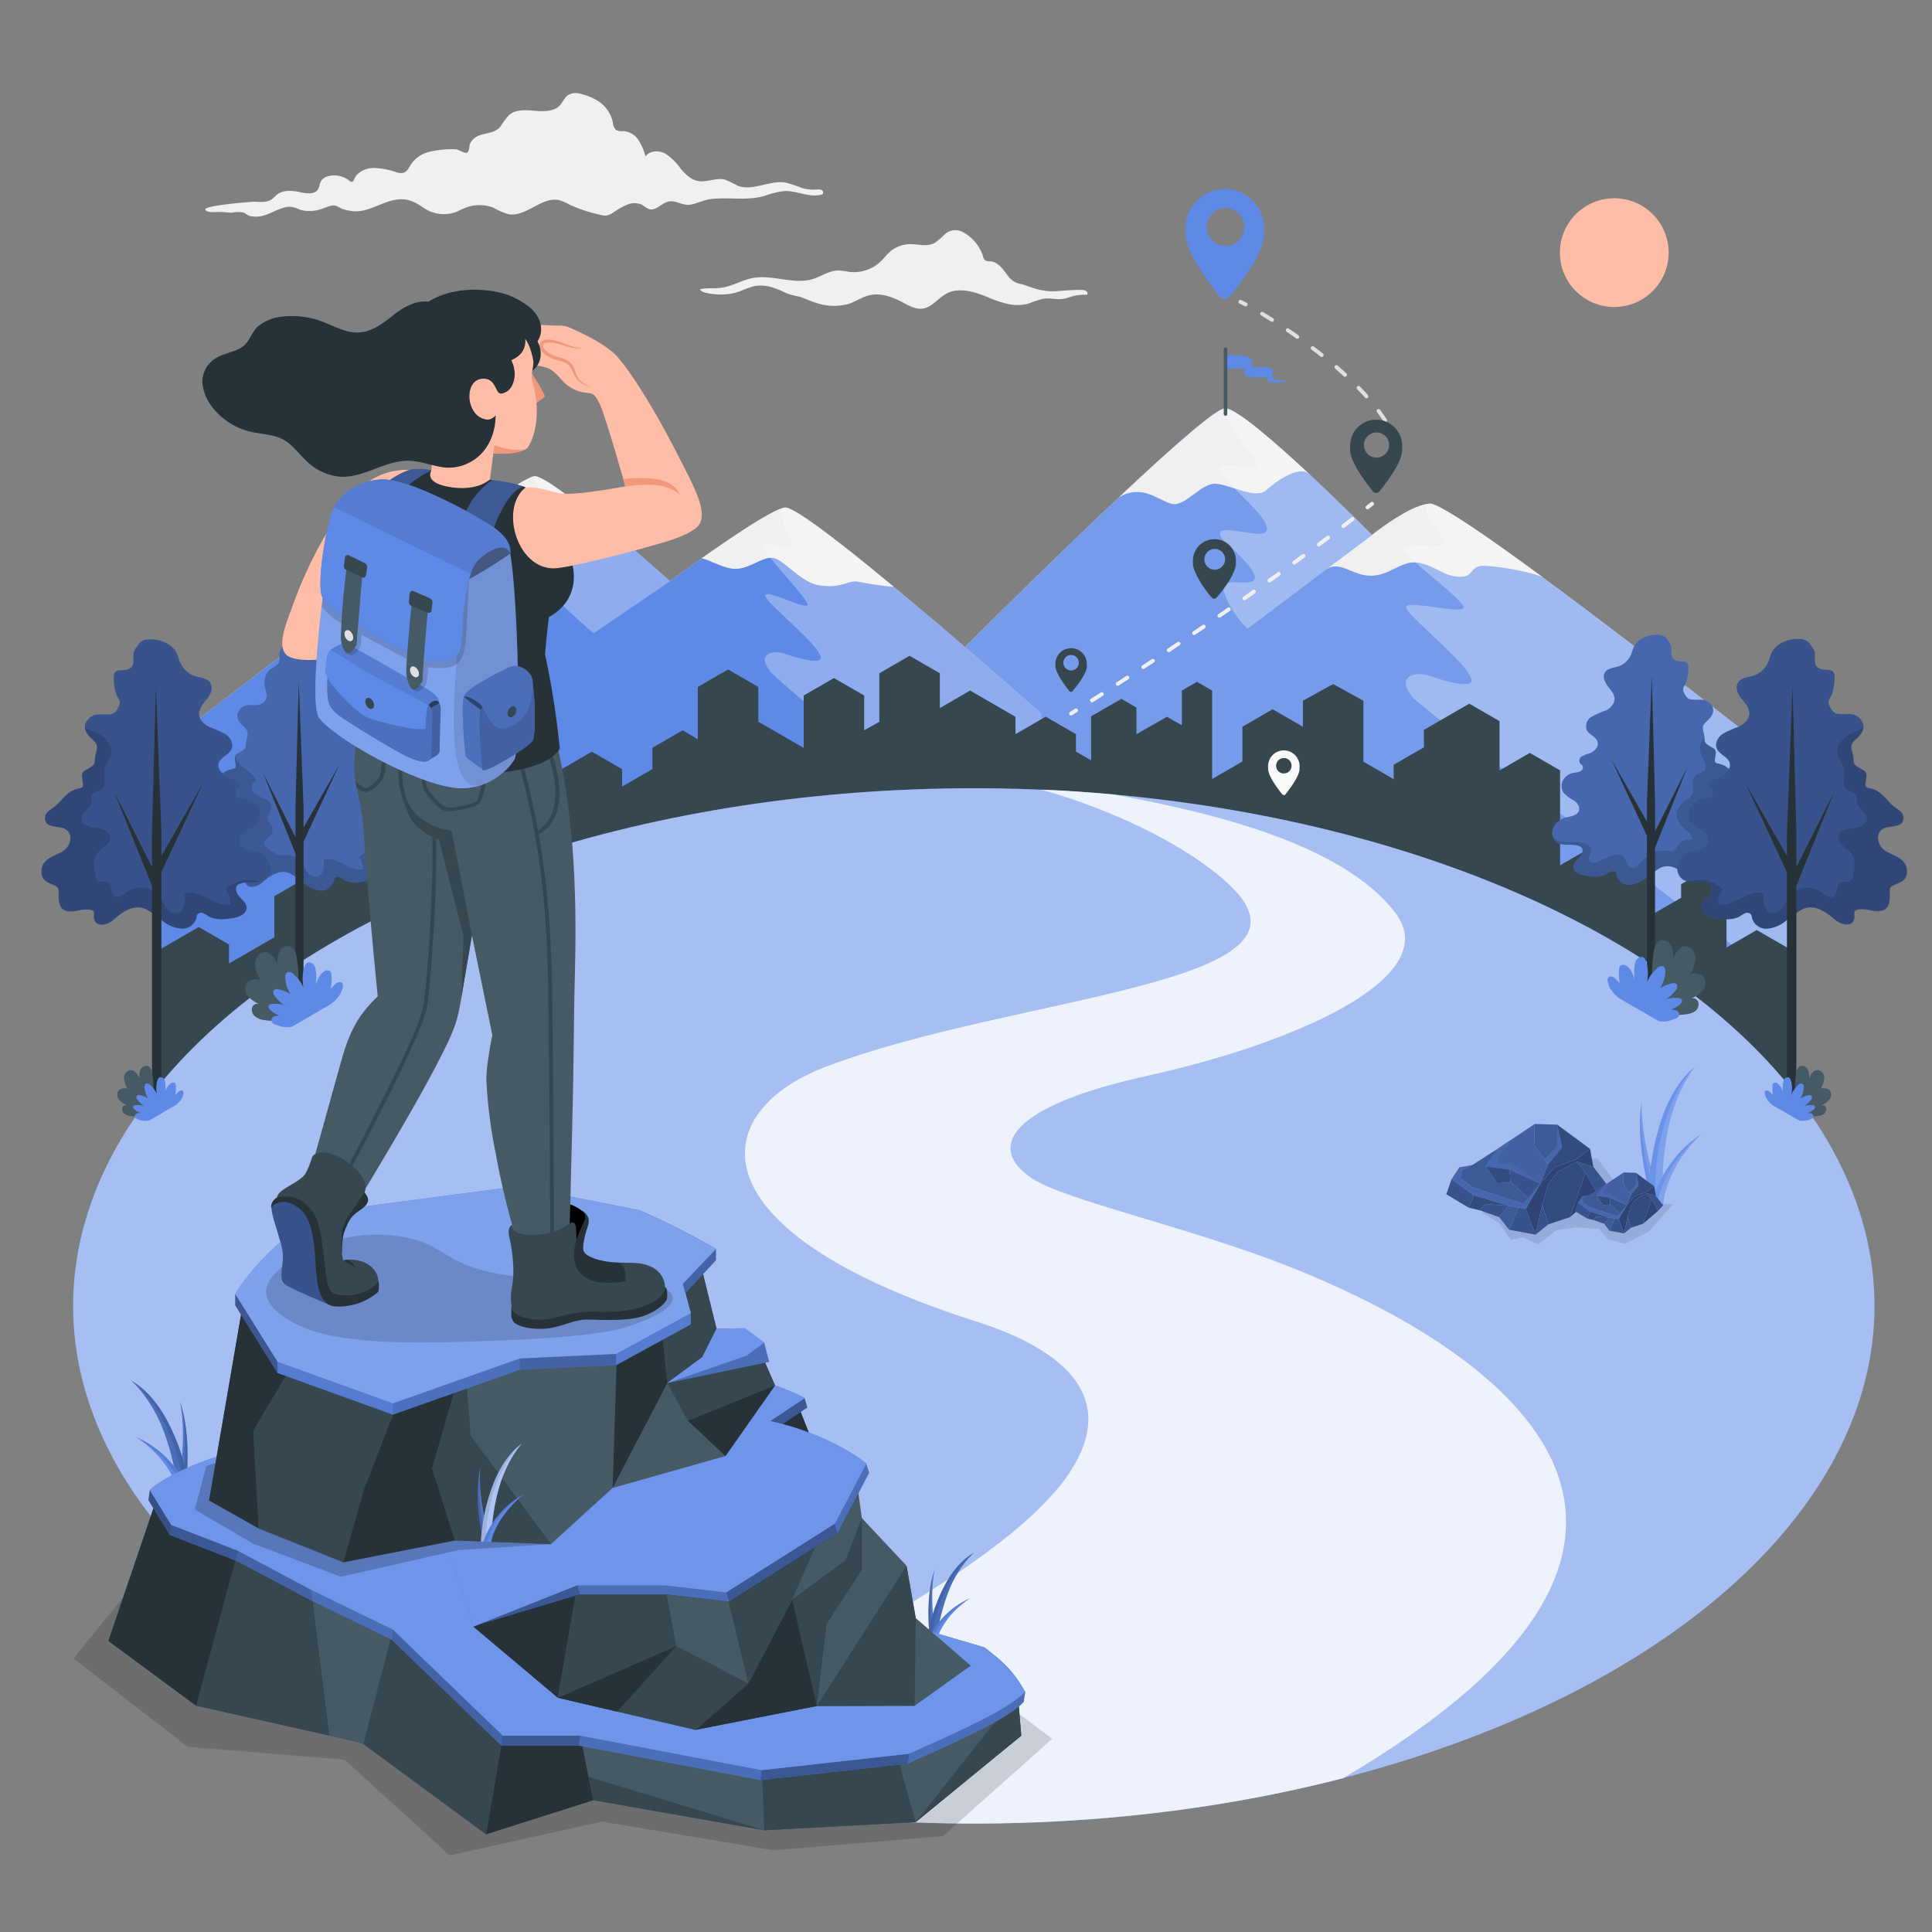 <svg xmlns="http://www.w3.org/2000/svg" viewBox="0 0 500 500"><rect x="0" y="0" width="500" height="500" fill="#808080" stroke="none"/><g id="freepik--Floor--inject-7"><g id="freepik--Mountains--inject-7"><g id="freepik--mountains--inject-7"><path d="M463.81,199.05s-87-69-93.79-68.67c-5.18.26-14.93,8.09-14.93,8.09s-31.72-32-37.9-32.81-95.27,89.65-95.27,89.65V321.92H463.81Z" style="fill:#e0e0e0"></path><path d="M463.81,199.05s-87-69-93.79-68.67c-5.18.26-14.93,8.09-14.93,8.09s-31.72-32-37.9-32.81-95.27,89.65-95.27,89.65V321.92H463.81Z" style="fill:#5E89E7"></path><path d="M463.81,199.05s-87-69-93.79-68.67c-5.18.26-14.93,8.09-14.93,8.09s-31.72-32-37.9-32.81-95.27,89.65-95.27,89.65V321.92H463.81Z" style="fill:#fff;opacity:0.15"></path><path d="M355.09,138.47l-12,9c3.62-2.72,6.91,1.7,12,1.52s7.94-4.53,12.83-3.17c4,1.13,5.57,2.85,8.4,3.3,5.17.83,3.74-2,6.67-2.61,2-.42,12.08,1.11,16.19,2.82-14.73-10.83-26.79-19.1-29.16-19a8.45,8.45,0,0,0-1.84.35,20.19,20.19,0,0,0-3.5,1.43l-1,.52a61.06,61.06,0,0,0-6.19,4c-1.47,1-2.42,1.82-2.42,1.82Z" style="fill:#f0f0f0"></path><path d="M314.7,125.2c3.92.31,10.28,4.08,12.93,1.7s8.62-6.62,11.23-4.18c-8.81-8.22-18.53-16.68-21.67-17.06-2.07-.25-13.4,9.68-27.56,23,5.95-3.47,10,.77,13.56,1.71S310.79,124.89,314.7,125.2Z" style="fill:#f0f0f0"></path><path d="M324.17,118.28c4.18,5.2-4.08,1.17-8.05,2.34s14.66,14,11.36,17.11c-1.84,1.7-13.75-2.87-11.51,1.28.72,1.34,13,10.93,7.26,11.66-3.41.44-8.08-1.33-6.12,3.52a25.72,25.72,0,0,0,5.74,8.55l32.24-24.27s-30.29-30.61-37.44-32.7l-.46-.11C315.89,106.09,320,113.07,324.17,118.28Z" style="fill:#fff;opacity:0.3"></path><path d="M370,130.38c-.2,0-.42.05-.63.08-2.08.93,3.28,7.28,4.4,9.61,1.22,2.53-10.28,0-10.75,1.7s15.59,13.28,15.77,15.35-14.43-1.93-14.87-.07,16.65,15.08,16.9,19c.13,2.11-6.16.52-11-1.19-3.38-1.19-9,0-4.06,5.76,2.9,3.4,98.06,75.77,98.06,75.77L463.7,199C460.35,196.31,376.69,130,370,130.38Z" style="fill:#fff;opacity:0.3"></path><path d="M269.42,184.63S209,131.07,203.2,131.36c-4.4.23-29.82,19.06-29.82,19.06s-29.62-26.56-34.88-27.2-98.29,71.5-98.29,71.5l.07,127.2H269.45Z" style="fill:#e0e0e0"></path><path d="M269.42,184.63S209,131.07,203.2,131.36c-4.4.23-29.82,19.06-29.82,19.06s-29.62-26.56-34.88-27.2-98.29,71.5-98.29,71.5l.07,127.2H269.45Z" style="fill:#5E89E7"></path><path d="M203.2,131.36c-2.76.15-13.78,7.6-21.61,13.14,2.23.45,6,2.81,8.92,2.71,4.33-.16,7.63-4.13,10.72-2.41s6.66,6,10.63,6.65c6.37,1.05,7.34-1.59,10.76-.81a79.5,79.5,0,0,0,8.68,1.23C218,140.81,205.65,131.24,203.2,131.36Z" style="fill:#f0f0f0"></path><path d="M136.39,139.82c3.33.27,8.73,3.47,11,1.45s5.15-3.58,7.88-2.78,6.79,2.1,6.79,2.1h0c-9-7.63-20.49-17-23.58-17.36-1.72-.21-12.77,7.33-26.89,17.57,7.06-1.38,8.62,4.53,13.2,3.52C129.57,143.25,133.06,139.56,136.39,139.82Z" style="fill:#f0f0f0"></path><path d="M144.43,133.94c3.56,4.43-3.46,1-6.83,2s11.76,9.74,9,12.34c-1.56,1.45-9.12-2-7.22,1.5s14.24,14.13,14.24,14.13l19.81-13.49S145,125.09,138.89,123.31l-.39-.09C137.39,123.58,140.88,129.52,144.43,133.94Z" style="fill:#fff;opacity:0.3"></path><path d="M205.16,141.05c1,2.15-7.49-1.44-7.89,0s11.56,13.61,11.71,15.37-10.58-4-10.95-2.39,14.15,12.82,14.36,16.12c.12,1.79-5.23.44-9.37-1-2.87-1-7.63,0-3.45,4.89,2.45,2.87,69,58.6,69.86,59.28V184.63S209,131.07,203.2,131.36a3,3,0,0,0-.58.11C201,132.38,204.22,139.08,205.16,141.05Z" style="fill:#fff;opacity:0.3"></path></g></g><g id="freepik--floor--inject-7"><path id="freepik--Buildings--inject-7" d="M454.64,240.7l-7.83,4.52V226.58l-3.91-2.26-7.83,4.52v3.5l-7.83,4.52V217.42l-7.83-4.52-7.83,4.52v2l-7.83,4.52V199.38l-7.83-4.52-7.84,4.52V186.63l-7.83-4.52-11.74,6.78v4.52l-7.83,4.52v3.71l-7.83-4.52V181.36s-7.69-4.3-7.83-4.3-7.83,4.3-7.83,4.3v6.72l-7.83-4.52-7.83,4.52v9l-7.83,4.52V178.72l-3.92-2.26-3.91,2.26v9L302,185.5,294.12,190v-6.88l-3.91-2.26-7.83,4.52v11.4l-3.92-2.26V190l-7.83-4.52L262.8,190V185.5l-11.74-6.78-7.83,4.52v-9l-7.83-4.52-7.83,4.52v12.56L223.65,189v-9l-7.83-4.52L208,180v13.56l-11.75-6.78v-9l-7.83-4.52-7.83,4.52v13.56L176.67,189l-7.83,4.52v5.52L161,203.58v-4.52l-7.83-4.52-11.75,6.78V191.11l-7.83-4.52-11.74,6.78v23.32l-11.75-6.78-15.66,9v-2l-7.83-4.52L78.79,217v10.43L71,231.93v10.64l-11.74,6.78v-4.92l-7.83-4.52-11.18,6.45v86.07h423.6V246Z" style="fill:#37474f"></path><g id="freepik--floor--inject-7"><ellipse id="freepik--Grass--inject-7" cx="252.02" cy="337.97" rx="233.1" ry="133.97" style="fill:#5E89E7"></ellipse><ellipse id="freepik--grass--inject-7" cx="252.02" cy="337.97" rx="233.1" ry="133.97" style="fill:#fff;opacity:0.45"></ellipse></g><path id="freepik--Way--inject-7" d="M347.53,460.22c106.89-62.74,43.31-109.86-14.19-132.54-25.64-10.11-57.93-17.12-66.26-22.72-12-8-5.7-18.72,29.59-26.48,37.67-8.29,77-25.22,64.61-42-14.23-19.2-52.37-27-73.21-30.9-6.18-.55-12.41-1-18.64-1.23,18.58,5.14,38.39,14.75,48.92,24.81,27.07,25.85-55.83,28.27-104.73,46.95-30.68,11.73-34.75,42.22,38.37,65.67,11.83,3.79,41.63,14.65,24.48,39.82-18.42,27-85.48,55.87-91.91,64.35-10.87,5.42-15.41,11.39-15.53,17.23C226.57,475.79,291.06,474.77,347.53,460.22Z" style="fill:#fff;opacity:0.8"></path></g></g><g id="freepik--Flag--inject-7"><g id="freepik--flag--inject-7"><path d="M317.16,91.88c2.92,0,5.35-.2,6.5,1S322.73,95,324.8,95s5-.16,4.7,1.13c-.15.69-.45,1.37-.15,1.61.71.57,1.89.82,4,.74-1.61.78-6.05.61-5.45-.31.41-.64-.71-.52-3.22-.52s-2.9-.77-2.52-1.71-5-.47-5-.47Z" style="fill:#5E89E7"></path><path d="M317.16,107.6a.45.45,0,0,1-.45-.45V90.46a.46.46,0,1,1,.91,0v16.69A.45.45,0,0,1,317.16,107.6Z" style="fill:#455a64"></path></g></g><g id="freepik--rocks-2--inject-7"><g id="freepik--Rocks--inject-7"><g id="freepik--grass--inject-7"><path d="M424.85,285.29c-.19,12.22,5.55,26.68,5.55,26.68l-2.8-1C422.83,294.72,424.85,285.29,424.85,285.29Z" style="fill:#5E89E7"></path><path d="M424.85,285.29c-.19,12.22,5.55,26.68,5.55,26.68l-2.8-1C422.83,294.72,424.85,285.29,424.85,285.29Z" style="fill:#fff;opacity:0.15"></path><path d="M428.93,311.33c0,.05,0,.09.05.13l-1.38-.5c-4.77-16.24-2.75-25.67-2.75-25.67C423.89,291.36,426.49,305.13,428.93,311.33Z" style="fill:#5E89E7;opacity:0.6"></path><path d="M430.4,312a76.58,76.58,0,0,1,1.5-20.84c2.37-9.95,6.71-15,6.71-15s-5.7,4-9,14.77a64.77,64.77,0,0,0-2.89,19.73Z" style="fill:#5E89E7"></path><path d="M430.4,312a76.58,76.58,0,0,1,1.5-20.84c2.37-9.95,6.71-15,6.71-15s-5.7,4-9,14.77a64.77,64.77,0,0,0-2.89,19.73Z" style="fill:#fff;opacity:0.2"></path><path d="M428.47,311.28h0l-1.75-.63a64.77,64.77,0,0,1,2.89-19.73c3.3-10.82,9-14.77,9-14.77C433.26,281.13,427.49,295.36,428.47,311.28Z" style="fill:#5E89E7;opacity:0.6"></path><path d="M430.4,312s.19-9.12,9.8-18.41A31,31,0,0,0,427.6,311Z" style="fill:#5E89E7"></path><path d="M430.4,312s.19-9.12,9.8-18.41A31,31,0,0,0,427.6,311Z" style="fill:#fff;opacity:0.2"></path><path d="M428.93,311.33a.43.43,0,0,1,0,.11L427.6,311a31,31,0,0,1,12.6-17.4C435.65,297.4,430.36,303.51,428.93,311.33Z" style="fill:#5E89E7;opacity:0.6"></path></g><g id="freepik--rocks--inject-7"><polygon id="freepik--Shadow--inject-7" points="383.81 313.96 387.78 316.41 391.03 320.89 394.1 320.22 398.08 322.08 402.83 318.33 407.86 317.62 413.76 318.07 416.2 320.71 420.49 321.91 426.76 318.72 432.93 311.67 424.23 311.13 410.6 313.39 415.9 311.34 419.13 307.8 417.91 305.87 413.44 299.81 405.57 300.1 383.42 303.62 383.81 313.96" style="opacity:0.1"></polygon><g id="freepik--rocks--inject-7"><g id="freepik--Rock--inject-7"><polygon points="397.18 290.89 387.67 297.26 384.46 301.85 390.69 302.72 398.62 306.34 400.66 301.33 397.03 296.39 397.18 290.89" style="fill:#5E89E7"></polygon><polygon points="397.18 290.89 387.67 297.26 384.46 301.85 390.69 302.72 398.62 306.34 400.66 301.33 397.03 296.39 397.18 290.89" style="opacity:0.3"></polygon><polygon points="397.18 290.89 403 291.07 404.28 296.96 400.66 301.33 397.03 296.39 397.18 290.89" style="fill:#5E89E7"></polygon><polygon points="397.18 290.89 403 291.07 404.28 296.96 400.66 301.33 397.03 296.39 397.18 290.89" style="opacity:0.35"></polygon><polygon points="411.51 297.35 412.34 301.96 408.12 300.63 403.09 303.28 400.84 306.13 399.12 311.71 397.4 319.53 394.86 312.83 398.62 306.34 402.33 302.1 407.81 300.13 411.51 297.35" style="fill:#5E89E7"></polygon><polygon points="406.29 315 413.39 308.92 410.31 303.53 406.29 315" style="fill:#5E89E7"></polygon><g style="opacity:0.5"><polygon points="411.51 297.35 412.34 301.96 408.12 300.63 403.09 303.28 400.84 306.13 399.12 311.71 397.4 319.53 394.86 312.83 398.62 306.34 402.33 302.1 407.81 300.13 411.51 297.35"></polygon><polygon points="406.29 315 413.39 308.92 410.31 303.53 406.29 315"></polygon></g><polygon points="391.63 294.61 388.19 298.66 387.41 300.91 390.86 301.05 398.62 306.34 390.69 302.72 384.46 301.85 387.67 297.26 391.63 294.61" style="fill:#5E89E7"></polygon><polygon points="403 291.07 402.93 296.69 399.72 300.05 400.66 301.33 404.28 296.96 403 291.07" style="fill:#5E89E7"></polygon><polygon points="394.86 312.83 390.43 312.05 381.4 309.33 375.66 305.18 377.69 302.1 381.06 301.5 378.34 302.75 377.95 304.9 381.07 307.25 394.35 311.56 398.62 306.34 394.86 312.83" style="fill:#5E89E7"></polygon><g style="opacity:0.25"><polygon points="391.63 294.61 388.19 298.66 387.41 300.91 390.86 301.05 398.62 306.34 390.69 302.72 384.46 301.85 387.67 297.26 391.63 294.61"></polygon><polygon points="403 291.07 402.93 296.69 399.72 300.05 400.66 301.33 404.28 296.96 403 291.07"></polygon><polygon points="394.86 312.83 390.43 312.05 381.4 309.33 375.66 305.18 377.69 302.1 381.06 301.5 378.34 302.75 377.95 304.9 381.07 307.25 394.35 311.56 398.62 306.34 394.86 312.83"></polygon></g><polygon points="387.67 297.26 381.06 301.5 378.34 302.75 377.95 304.9 381.07 307.25 394.35 311.56 395.56 310.08 390.92 305.93 387.51 306.25 384.46 301.85 387.67 297.26" style="fill:#5E89E7"></polygon><polygon points="387.67 297.26 381.06 301.5 378.34 302.75 377.95 304.9 381.07 307.25 394.35 311.56 395.56 310.08 390.92 305.93 387.51 306.25 384.46 301.85 387.67 297.26" style="opacity:0.35"></polygon><polygon points="403 291.07 411.51 297.35 407.81 300.13 402.33 302.1 398.62 306.34 400.66 301.33 404.28 296.96 403 291.07" style="fill:#5E89E7"></polygon><polygon points="408.12 300.63 403.09 303.28 400.84 306.13 399.12 311.71 400.72 316.84 406.29 315 410.31 303.53 408.12 300.63" style="fill:#5E89E7"></polygon><polygon points="384.46 301.85 387.51 306.25 390.92 305.93 390.69 302.72 384.46 301.85" style="fill:#5E89E7"></polygon><polygon points="380.11 312.55 382.95 313.21 384.32 311.63 390.43 312.05 381.4 309.33 380.11 312.55" style="fill:#5E89E7"></polygon><g style="opacity:0.45"><polygon points="403 291.07 411.51 297.35 407.81 300.13 402.33 302.1 398.62 306.34 400.66 301.33 404.28 296.96 403 291.07"></polygon><polygon points="408.12 300.63 403.09 303.28 400.84 306.13 399.12 311.71 400.72 316.84 406.29 315 410.31 303.53 408.12 300.63"></polygon><polygon points="384.46 301.85 387.51 306.25 390.92 305.93 390.69 302.72 384.46 301.85"></polygon><polygon points="380.11 312.55 382.95 313.21 384.32 311.63 390.43 312.05 381.4 309.33 380.11 312.55"></polygon></g><polygon points="393.01 312.51 390.43 312.05 388 314.99 390.55 318.25 393.01 312.51" style="fill:#5E89E7"></polygon><polygon points="393.01 312.51 390.43 312.05 388 314.99 390.55 318.25 393.01 312.51" style="opacity:0.35"></polygon><polygon points="412.34 301.96 415.73 306.39 413.39 308.92 410.31 303.53 408.12 300.63 412.34 301.96" style="fill:#5E89E7"></polygon><polygon points="397.4 319.53 400.72 316.84 399.12 311.71 397.4 319.53" style="fill:#5E89E7"></polygon><polygon points="398.62 306.34 395.56 310.08 390.92 305.93 390.69 302.72 398.62 306.34" style="fill:#5E89E7"></polygon><polygon points="375.66 305.18 374.31 309.07 380.11 312.55 381.4 309.33 375.66 305.18" style="fill:#5E89E7"></polygon><polygon points="397.4 319.53 390.55 318.25 393.01 312.51 394.86 312.83 397.4 319.53" style="fill:#5E89E7"></polygon><polygon points="382.95 313.21 388 314.99 390.43 312.05 384.32 311.63 382.95 313.21" style="fill:#5E89E7"></polygon><g style="opacity:0.4"><polygon points="412.34 301.96 415.73 306.39 413.39 308.92 410.31 303.53 408.12 300.63 412.34 301.96"></polygon><polygon points="397.4 319.53 400.72 316.84 399.12 311.71 397.4 319.53"></polygon><polygon points="398.62 306.34 395.56 310.08 390.92 305.93 390.69 302.72 398.62 306.34"></polygon><polygon points="375.66 305.18 374.31 309.07 380.11 312.55 381.4 309.33 375.66 305.18"></polygon><polygon points="397.4 319.53 390.55 318.25 393.01 312.51 394.86 312.83 397.4 319.53"></polygon><polygon points="382.95 313.21 388 314.99 390.43 312.05 384.32 311.63 382.95 313.21"></polygon></g></g><g id="freepik--rock--inject-7"><polygon points="420.19 303.44 414.95 306.94 413.19 309.47 416.62 309.95 420.98 311.94 422.11 309.18 420.11 306.46 420.19 303.44" style="fill:#5E89E7"></polygon><polygon points="420.19 303.44 414.95 306.94 413.19 309.47 416.62 309.95 420.98 311.94 422.11 309.18 420.11 306.46 420.19 303.44" style="opacity:0.3"></polygon><polygon points="420.19 303.44 423.4 303.54 424.1 306.78 422.11 309.18 420.11 306.46 420.19 303.44" style="fill:#5E89E7"></polygon><polygon points="420.19 303.44 423.4 303.54 424.1 306.78 422.11 309.18 420.11 306.46 420.19 303.44" style="opacity:0.35"></polygon><polygon points="428.08 306.99 428.54 309.53 426.21 308.8 423.44 310.26 422.21 311.83 421.26 314.9 420.31 319.2 418.92 315.51 420.98 311.94 423.03 309.61 426.04 308.52 428.08 306.99" style="fill:#5E89E7"></polygon><polygon points="425.21 316.71 429.11 313.36 427.42 310.4 425.21 316.71" style="fill:#5E89E7"></polygon><g style="opacity:0.5"><polygon points="428.08 306.99 428.54 309.53 426.21 308.8 423.44 310.26 422.21 311.83 421.26 314.9 420.31 319.2 418.92 315.51 420.98 311.94 423.03 309.61 426.04 308.52 428.08 306.99"></polygon><polygon points="425.21 316.71 429.11 313.36 427.42 310.4 425.21 316.71"></polygon></g><polygon points="417.13 305.48 415.24 307.71 414.81 308.95 416.71 309.03 420.98 311.94 416.62 309.95 413.19 309.47 414.95 306.94 417.13 305.48" style="fill:#5E89E7"></polygon><polygon points="423.4 303.54 423.36 306.63 421.59 308.48 422.11 309.18 424.1 306.78 423.4 303.54" style="fill:#5E89E7"></polygon><polygon points="418.92 315.51 416.48 315.09 411.5 313.59 408.34 311.3 409.46 309.61 411.32 309.28 409.82 309.96 409.6 311.15 411.32 312.44 418.63 314.81 420.98 311.94 418.92 315.51" style="fill:#5E89E7"></polygon><g style="opacity:0.25"><polygon points="417.13 305.48 415.24 307.71 414.81 308.95 416.71 309.03 420.98 311.94 416.62 309.95 413.19 309.47 414.95 306.94 417.13 305.48"></polygon><polygon points="423.4 303.54 423.36 306.63 421.59 308.48 422.11 309.18 424.1 306.78 423.4 303.54"></polygon><polygon points="418.92 315.51 416.48 315.09 411.5 313.59 408.34 311.3 409.46 309.61 411.32 309.28 409.82 309.96 409.6 311.15 411.32 312.44 418.63 314.81 420.98 311.94 418.92 315.51"></polygon></g><polygon points="414.95 306.94 411.32 309.28 409.82 309.96 409.6 311.15 411.32 312.44 418.63 314.81 419.3 314 416.74 311.72 414.87 311.89 413.19 309.47 414.95 306.94" style="fill:#5E89E7"></polygon><polygon points="414.95 306.94 411.32 309.28 409.82 309.96 409.6 311.15 411.32 312.44 418.63 314.81 419.3 314 416.74 311.72 414.87 311.89 413.19 309.47 414.95 306.94" style="opacity:0.35"></polygon><polygon points="423.4 303.54 428.08 306.99 426.04 308.52 423.03 309.61 420.98 311.94 422.11 309.18 424.1 306.78 423.4 303.54" style="fill:#5E89E7"></polygon><polygon points="426.21 308.8 423.44 310.26 422.21 311.83 421.26 314.9 422.14 317.72 425.21 316.71 427.42 310.4 426.21 308.8" style="fill:#5E89E7"></polygon><polygon points="413.19 309.47 414.87 311.89 416.74 311.72 416.62 309.95 413.19 309.47" style="fill:#5E89E7"></polygon><polygon points="410.79 315.36 412.36 315.73 413.11 314.86 416.48 315.09 411.5 313.59 410.79 315.36" style="fill:#5E89E7"></polygon><g style="opacity:0.45"><polygon points="423.4 303.54 428.08 306.99 426.04 308.52 423.03 309.61 420.98 311.94 422.11 309.18 424.1 306.78 423.4 303.54"></polygon><polygon points="426.21 308.8 423.44 310.26 422.21 311.83 421.26 314.9 422.14 317.72 425.21 316.71 427.42 310.4 426.21 308.8"></polygon><polygon points="413.19 309.47 414.87 311.89 416.74 311.72 416.62 309.95 413.19 309.47"></polygon><polygon points="410.79 315.36 412.36 315.73 413.11 314.86 416.48 315.09 411.5 313.59 410.79 315.36"></polygon></g><polygon points="417.9 315.34 416.48 315.09 415.14 316.7 416.54 318.5 417.9 315.34" style="fill:#5E89E7"></polygon><polygon points="417.9 315.34 416.48 315.09 415.14 316.7 416.54 318.5 417.9 315.34" style="opacity:0.35"></polygon><polygon points="428.54 309.53 430.4 311.97 429.11 313.36 427.42 310.4 426.21 308.8 428.54 309.53" style="fill:#5E89E7"></polygon><polygon points="420.31 319.2 422.14 317.72 421.26 314.9 420.31 319.2" style="fill:#5E89E7"></polygon><polygon points="420.98 311.94 419.3 314 416.74 311.72 416.62 309.95 420.98 311.94" style="fill:#5E89E7"></polygon><polygon points="408.34 311.3 407.6 313.44 410.79 315.36 411.5 313.59 408.34 311.3" style="fill:#5E89E7"></polygon><polygon points="420.31 319.2 416.54 318.5 417.9 315.34 418.92 315.51 420.31 319.2" style="fill:#5E89E7"></polygon><polygon points="412.36 315.73 415.14 316.7 416.48 315.09 413.11 314.86 412.36 315.73" style="fill:#5E89E7"></polygon><g style="opacity:0.4"><polygon points="428.54 309.53 430.4 311.97 429.11 313.36 427.42 310.4 426.21 308.8 428.54 309.53"></polygon><polygon points="420.31 319.2 422.14 317.72 421.26 314.9 420.31 319.2"></polygon><polygon points="420.98 311.94 419.3 314 416.74 311.72 416.62 309.95 420.98 311.94"></polygon><polygon points="408.34 311.3 407.6 313.44 410.79 315.36 411.5 313.59 408.34 311.3"></polygon><polygon points="420.31 319.2 416.54 318.5 417.9 315.34 418.92 315.51 420.31 319.2"></polygon><polygon points="412.36 315.73 415.14 316.7 416.48 315.09 413.11 314.86 412.36 315.73"></polygon></g></g></g></g></g></g><g id="freepik--Clouds--inject-7"><path id="freepik--Cloud--inject-7" d="M144.47,27.69c-1.56,1.16-3.88,1.17-5.91,1-2.37-.22-5.06-.46-6.85,1.12a19.72,19.72,0,0,0-2.18,2.91c-2,2.62-6.23,1-7.89,4.5-.23.51-.16,2.12-.81,2.31s-2.06-.8-2.75-.88a23.23,23.23,0,0,0-6.7.6,7.74,7.74,0,0,0-5,3.29c-.56.86-1,1.92-2,2.19a3.31,3.31,0,0,1-1.73-.14,20.6,20.6,0,0,0-6-1.13c-2.06.07-4.24,1.07-5,2.93-.11.26-.22.58-.5.65s-.55-.13-.77-.31a6.21,6.21,0,0,0-5.54-1.1,3.06,3.06,0,0,0-1.6,1c-.54.73-.5,1.74-1,2.47-.93,1.26-2.9,1-4.47.65-2.07-.44-4.48-.69-6.12.64-.44.36-.79.81-1.26,1.14-1.25.91-3,.73-4.52.67-1,0-13,1-12.74,2s3.21.63,3.89.66c1,0,2,.2,3,.18A8.39,8.39,0,0,1,63,55c.63.24,1.06.75,1.75.93a7.77,7.77,0,0,0,4.77-.61c1.75-.69,3.61-1.8,5.55-1.82a8.46,8.46,0,0,1,2.65.81,9.31,9.31,0,0,0,5.38-.19c1-.31,2.56-1.13,3.68-.9.63.13,1.34.71,2,.91a13.53,13.53,0,0,0,2.65.53c3.21.28,6.26-1.63,9.23-2.54,3.8-1.15,6-.42,9,1.69a9.27,9.27,0,0,0,8.74.91,23,23,0,0,1,2.55-1.13,10.09,10.09,0,0,1,6.73.15,16.14,16.14,0,0,0,3.92,1.69c4.59.82,8.66-4.71,13.19-3.61a12.23,12.23,0,0,1,2.6,1.14,39.83,39.83,0,0,0,7.88,2.62,4.57,4.57,0,0,0,1.51.22,4.37,4.37,0,0,0,1.93-.8,20.42,20.42,0,0,1,3.53-2,4.84,4.84,0,0,1,3.93,0A9.51,9.51,0,0,0,168,54.14c1.82.45,3.28-1.67,5.13-2s3.49,1.08,5.33.85,3.73-1.31,5.75-1.51c4.53-.45,9.16.5,13.61-.77a23,23,0,0,1,5.11-1.26c3.24-.16,6.47,1.76,9.6.93a.87.87,0,0,0,.34-.15c.33-.27.14-.86-.24-1.06a2.23,2.23,0,0,0-1.26-.12,10.7,10.7,0,0,1-3.94-.43,38.26,38.26,0,0,0-3.95-1.34c-4.21-.8-8.7,2.36-12.67.74a30.2,30.2,0,0,0-3.14-1.52c-2.26-.62-4.66.76-7,.34-1.85-.33-3.3-1.75-4.51-3.19a14.86,14.86,0,0,0-4-3.9c-1.66-.89-4-.81-5.1.74a14.88,14.88,0,0,0-1.82-4.23,5.08,5.08,0,0,0-3.79-2.33,3.71,3.71,0,0,1-2-.27,2.86,2.86,0,0,1-.83-1.92,8.68,8.68,0,0,0-4.19-5.81,16.13,16.13,0,0,0-4.67-1.77,3.69,3.69,0,0,0-3.21.81,21.58,21.58,0,0,0-1.39,2A4,4,0,0,1,144.47,27.69Z" style="fill:#f0f0f0"></path><path id="freepik--cloud--inject-7" d="M241.9,62.86l-.34.17c-1.83.84-3.95.14-6,.16a8.18,8.18,0,0,0-5.29,2c-.86.77-1.55,1.71-2.39,2.51a10,10,0,0,1-8.15,2.65A20.35,20.35,0,0,0,217,70c-2.36,0-4.42,1.53-6.68,2.22-5,1.51-10.35-1.22-15.45-.28-2.86.53-5.43,2.18-8.31,2.55-1.77.23-3.6-.07-5.35.37,0,1,3.78,1.3,4.62,1.34a14.45,14.45,0,0,0,5.68-.83,31.74,31.74,0,0,1,3.45-1.26c2.91-.68,5.83.41,8.39,1.7a16.94,16.94,0,0,0,3.36.92c1.5.43,2.91,1.18,4.42,1.62a14.22,14.22,0,0,0,8.75.22c1.69-.61,3.21-1.67,4.95-2.12,2.92-.76,6,.33,8.68,1.75,1.65.87,3.38,1.91,5.23,1.67,2.6-.33,4.22-3,6.6-4.08,3.14-1.43,7-.22,10,1a33.38,33.38,0,0,0,5.23,1.82,11.29,11.29,0,0,0,5.48,0,29.33,29.33,0,0,1,4-1.31c1.64-.24,3.32.29,5,.06a10.08,10.08,0,0,0,1.7-.43,12.09,12.09,0,0,1,4.26-.65.5.5,0,0,0,.36-.08.36.36,0,0,0,.08-.33,1,1,0,0,0-.69-.73,3,3,0,0,0-1-.11c-2.15,0-4.31.15-6.46.34a16,16,0,0,1-5.69-.77c-1.36-.39-2.63-1-4-1.22a5.35,5.35,0,0,1-3-2.33c-1.13-1.44-2.33-3.3-4.35-3.43a2.75,2.75,0,0,1-1.15-.17c-.52-.27-.67-.93-.83-1.49a10.74,10.74,0,0,0-4.94-5.81,4.07,4.07,0,0,0-4.91.56A17.16,17.16,0,0,1,241.9,62.86Z" style="fill:#f0f0f0"></path></g><g id="freepik--Sun--inject-7"><circle id="freepik--sun--inject-7" cx="417.77" cy="65.38" r="14.07" style="fill:#ffbda7"></circle></g><g id="freepik--Plants--inject-7"><g id="freepik--Tree--inject-7"><g id="freepik--tree--inject-7"><path d="M72.87,225.67a4,4,0,0,1,2.26.41,22.92,22.92,0,0,1,3.7,2.61,7.49,7.49,0,0,0,4.1,1.77,3.29,3.29,0,0,0,3.41-2.38,2.14,2.14,0,0,1,.2-.75,1.11,1.11,0,0,1,1.29-.34,7.69,7.69,0,0,1,1.24.72c1.53.91,3.45.7,5.21.44,1.46-.21,3.3-.85,3.3-2.33,0-1-.85-1.68-1.51-2.38s-1.2-1.82-.6-2.57a1.87,1.87,0,0,1,.85-.52c1.83-.59,4.06.2,5.61-.94a3.23,3.23,0,0,0,.81-3.87A4.91,4.91,0,0,0,99.45,213c-1.23-.31-2.79-.46-3.25-1.64-.4-1,.41-2.15,1.32-2.79a9.46,9.46,0,0,0,2.63-2,3.15,3.15,0,0,0,.09-3.27,4,4,0,0,0-2.75-1.89,6.3,6.3,0,0,1-1.68-.37,1.11,1.11,0,0,1-.61-1.41c.16-.3.51-.46.71-.74a1.34,1.34,0,0,0-.49-1.74,6.7,6.7,0,0,0-1.87-.71c-1.33-.44-1.41-1.69-1-3s1.11-1.89,1.68-3.23a2.9,2.9,0,0,0-1.36-3.29,23.71,23.71,0,0,0-3.52-1.57A3.73,3.73,0,0,1,87,182.55c-.1-1.31.89-2.42,1.69-3.46s1.49-2.51.79-3.63-2.18-1.13-3.39-1.52a5.49,5.49,0,0,1-3.33-3c-.32-.74-.47-1.56-.86-2.27-1.2-2.21-4.21-3.18-6.54-2.91a2.66,2.66,0,0,0-2.23,1.51,3.52,3.52,0,0,0-.81,1.53c-.15.92.26,2-.25,2.82s-1.7,1.16-2.43,1.84a4.47,4.47,0,0,0-1.18,3.07,5.11,5.11,0,0,0,.1,1.41,11.8,11.8,0,0,1,.52,2A2.46,2.46,0,0,1,67.88,182a3.27,3.27,0,0,1-2.24.47c-1.31,0-2.4-.07-3.36.92-1.68,1.74-.68,3.32.81,4.66,1.7,1.52.8,2.19.58,4.17-.11.95.11,1.25-.74,1.88-1.61,1.19-2.51.79-2.06,3.13.42,2.14-.22,1.4-2.07,2.2-1.64.71-2.73,2.47-4.06,3.58-.85.7-2.16,1.25-2.24,2.5-.15,2.38,2.81,1.86,4.22,2.43,2.3.93,1.62,3.94-.18,5.07s-4.68,1.64-4.83,4.37c-.12,2.09,1.07,2.55,2.7,3.25,1.29.56,1.13.73,1.13,2.27,0,3.12,1,4,4.12,3.5a7.69,7.69,0,0,1,3-.25c1.17.36.78.65.81,1.63.08,2.52,3,1.81,4.26.73C69.13,227.3,70.93,225.86,72.87,225.67Z" style="fill:#5E89E7"></path><path d="M72.87,225.67a4,4,0,0,1,2.26.41,22.92,22.92,0,0,1,3.7,2.61,7.49,7.49,0,0,0,4.1,1.77,3.29,3.29,0,0,0,3.41-2.38,2.14,2.14,0,0,1,.2-.75,1.11,1.11,0,0,1,1.29-.34,7.69,7.69,0,0,1,1.24.72c1.53.91,3.45.7,5.21.44,1.46-.21,3.3-.85,3.3-2.33,0-1-.85-1.68-1.51-2.38s-1.2-1.82-.6-2.57a1.87,1.87,0,0,1,.85-.52c1.83-.59,4.06.2,5.61-.94a3.23,3.23,0,0,0,.81-3.87A4.91,4.91,0,0,0,99.45,213c-1.23-.31-2.79-.46-3.25-1.64-.4-1,.41-2.15,1.32-2.79a9.46,9.46,0,0,0,2.63-2,3.15,3.15,0,0,0,.09-3.27,4,4,0,0,0-2.75-1.89,6.3,6.3,0,0,1-1.68-.37,1.11,1.11,0,0,1-.61-1.41c.16-.3.51-.46.71-.74a1.34,1.34,0,0,0-.49-1.74,6.7,6.7,0,0,0-1.87-.71c-1.33-.44-1.41-1.69-1-3s1.11-1.89,1.68-3.23a2.9,2.9,0,0,0-1.36-3.29,23.71,23.71,0,0,0-3.52-1.57A3.73,3.73,0,0,1,87,182.55c-.1-1.31.89-2.42,1.69-3.46s1.49-2.51.79-3.63-2.18-1.13-3.39-1.52a5.49,5.49,0,0,1-3.33-3c-.32-.74-.47-1.56-.86-2.27-1.2-2.21-4.21-3.18-6.54-2.91a2.66,2.66,0,0,0-2.23,1.51,3.52,3.52,0,0,0-.81,1.53c-.15.92.26,2-.25,2.82s-1.7,1.16-2.43,1.84a4.47,4.47,0,0,0-1.18,3.07,5.11,5.11,0,0,0,.1,1.41,11.8,11.8,0,0,1,.52,2A2.46,2.46,0,0,1,67.88,182a3.27,3.27,0,0,1-2.24.47c-1.31,0-2.4-.07-3.36.92-1.68,1.74-.68,3.32.81,4.66,1.7,1.52.8,2.19.58,4.17-.11.95.11,1.25-.74,1.88-1.61,1.19-2.51.79-2.06,3.13.42,2.14-.22,1.4-2.07,2.2-1.64.71-2.73,2.47-4.06,3.58-.85.7-2.16,1.25-2.24,2.5-.15,2.38,2.81,1.86,4.22,2.43,2.3.93,1.62,3.94-.18,5.07s-4.68,1.64-4.83,4.37c-.12,2.09,1.07,2.55,2.7,3.25,1.29.56,1.13.73,1.13,2.27,0,3.12,1,4,4.12,3.5a7.69,7.69,0,0,1,3-.25c1.17.36.78.65.81,1.63.08,2.52,3,1.81,4.26.73C69.13,227.3,70.93,225.86,72.87,225.67Z" style="opacity:0.25"></path><path d="M97.43,225.14a3.36,3.36,0,0,0-.59-.89c-.25-.28-.52-.54-.77-.81a3.35,3.35,0,0,1-.77-1.26,1.36,1.36,0,0,1,.17-1.31,1.3,1.3,0,0,1,.39-.31,2.4,2.4,0,0,1,.46-.21c.21-.06.43-.11.65-.15l.19,0a4.4,4.4,0,0,1,.51-.05l.17,0c.54,0,1.09,0,1.63,0l.29,0a1.84,1.84,0,0,0,.33,0l.35,0,.28-.05h0a16.45,16.45,0,0,0-2.47-.39,7,7,0,0,0-5.36,2.13A4.86,4.86,0,0,1,94,224.88c-3.49,1-6.92-3.72-10.24-2.3.2,1.68,0,3.95-1.63,4.32a2.67,2.67,0,0,1-2.54-1.22c-.6-.78-1-1.73-1.57-2.52a5.23,5.23,0,0,0-3.82-1.93,14.68,14.68,0,0,1-1.84.12A10.55,10.55,0,0,1,69.89,220c-.78-.42-1.67-1.07-1.54-1.95s1.05-1.19,1.6-1.8a2.31,2.31,0,0,0,.38-2.42c-.32-.7-1-1.25-1.08-2-.11-1,.91-1.87,1-2.9a2.68,2.68,0,0,0-1.7-2.23,12.1,12.1,0,0,1-2.64-1.33,1.87,1.87,0,0,1-.4-2.61c.23-.23.58-.4.67-.72a1,1,0,0,0-.21-.76,12.18,12.18,0,0,0-2.75-2.5c-1-.79-2.78-2.38-2.11-3.45-.32.34-.41.83-.2,1.94.42,2.14-.22,1.4-2.07,2.2-1.64.71-2.73,2.47-4.06,3.58h0c-.21.17-.45.34-.7.51-.73.51-1.48,1-1.54,2a2.46,2.46,0,0,0,.08.76,1.39,1.39,0,0,0,.32.54,1.43,1.43,0,0,0,.23.2,2.54,2.54,0,0,0,.57.29c.95.34,2.23.32,3,.64a2.29,2.29,0,0,1,.73.44,2.18,2.18,0,0,1,.73,1.64,3.59,3.59,0,0,1-1.64,3q-.36.22-.75.42c-.51.27-1.06.51-1.57.77a8,8,0,0,0-1.1.66,3.19,3.19,0,0,0-1.41,2.52,2.62,2.62,0,0,0,1.84,2.87c.27.13.55.25.86.38.81.35,1.05.55,1.11,1a4.09,4.09,0,0,1,0,.73v.52a6.76,6.76,0,0,0,.21,1.94,2.08,2.08,0,0,0,1.25,1.5,3.88,3.88,0,0,0,1.6.18c.32,0,.68-.06,1.06-.12a13.76,13.76,0,0,1,2.27-.33,2.59,2.59,0,0,1,.7.08,1.4,1.4,0,0,1,.76.41h0c.18.26,0,.61,0,1.22a1.78,1.78,0,0,0,.52,1.33,1.38,1.38,0,0,0,.25.17,1.89,1.89,0,0,0,.92.21,2,2,0,0,0,.35,0,4.44,4.44,0,0,0,1.68-.59,3.06,3.06,0,0,0,.54-.38l.81-.68a12.67,12.67,0,0,1,2.24-1.53,6.08,6.08,0,0,1,2.12-.66,3.84,3.84,0,0,1,1.12,0,3.89,3.89,0,0,1,1.14.37,8.5,8.5,0,0,1,1,.55q.48.31.93.66c.6.46,1.18,1,1.79,1.4a9.88,9.88,0,0,0,2.45,1.43,5.17,5.17,0,0,0,1.65.34,3.63,3.63,0,0,0,3-1.37,2.4,2.4,0,0,0,.43-1c0-.12,0-.26.07-.39a.92.92,0,0,1,.13-.36.64.64,0,0,1,.24-.25,1.22,1.22,0,0,1,.69-.16,2.29,2.29,0,0,1,.36.07,7.69,7.69,0,0,1,1.24.72,4.92,4.92,0,0,0,1.86.61l.66.05h.67a19.19,19.19,0,0,0,2-.22,4.61,4.61,0,0,0,3-1.37,1.64,1.64,0,0,0,.31-1A1.73,1.73,0,0,0,97.43,225.14Z" style="opacity:0.15"></path><path d="M68.07,200l8.39,16.64V209l.86-32.62L78.56,209v5.15L87.78,198l-9.22,19.8V262a.53.53,0,0,1-.31.43,1.61,1.61,0,0,1-1.48,0,.53.53,0,0,1-.31-.43V220.86Z" style="fill:#263238"></path></g><g id="freepik--Bush--inject-7"><path id="freepik--bush--inject-7" d="M68.44,264c4.11.65,7.78-.48,8.41-4.93a39.42,39.42,0,0,0,0-11c-.19-1.31-.66-2.87-1.94-3.21a2.44,2.44,0,0,0-2.65,1.48,7.18,7.18,0,0,0-.45,3.23c-.65-1.44-1.61-3.1-3.19-3.14s-2.57,1.5-2.62,3a8.52,8.52,0,0,0,1.34,4.12,4,4,0,0,0-3.2.5A2.8,2.8,0,0,0,64,257.6a8.16,8.16,0,0,0,3.22,2.31,1.45,1.45,0,0,0-2,.95,2.2,2.2,0,0,0,.83,2.21A4.78,4.78,0,0,0,68.44,264Z" style="fill:#455a64"></path><g id="freepik--bush--inject-7"><path id="freepik--bush--inject-7" d="M75.57,265.71,85.38,260a7.74,7.74,0,0,0,2.13-2,5.47,5.47,0,0,0,1.19-2.54,1.27,1.27,0,0,0-.1-1c-.35-.52-1.19-.34-1.66.08a18.28,18.28,0,0,0-1.33,1.32,15,15,0,0,0,.19-3.41,1.51,1.51,0,0,0-.42-1.13,1.26,1.26,0,0,0-1.37,0c-1.28.69-1.83,2.22-2.27,3.61a11.9,11.9,0,0,0-.13-4.33c-.34-1.54-2.12-2.15-2.72-.67a8.25,8.25,0,0,0-.52,2.47,9.9,9.9,0,0,0,.22,3.26A10.24,10.24,0,0,0,76,252.13a1.59,1.59,0,0,0-1.51-.53c-.62.24-.72,1.07-.66,1.73a9.24,9.24,0,0,0,1.34,3.95A8.35,8.35,0,0,0,71.82,256a1,1,0,0,0-1,.34,1.31,1.31,0,0,0,.23,1.36,8.15,8.15,0,0,0,2.63,2.45,8.69,8.69,0,0,0-3.21-.34,1.11,1.11,0,0,0-.86.37c-.28.4.05.95.41,1.3a9.93,9.93,0,0,0,2.29,1.37,3.42,3.42,0,0,0-1.42.23,1.15,1.15,0,0,0-.67,1.17,1.44,1.44,0,0,0,1,.91C73.13,265.8,73.66,266,75.57,265.71Z" style="fill:#5E89E7"></path></g></g></g><g id="freepik--tree--inject-7"><g id="freepik--tree--inject-7"><path d="M35.18,234.86a4.77,4.77,0,0,1,2.62.47,25.91,25.91,0,0,1,4.28,3,8.71,8.71,0,0,0,4.75,2,3.83,3.83,0,0,0,4-2.75,2.38,2.38,0,0,1,.22-.88,1.29,1.29,0,0,1,1.5-.39,8.06,8.06,0,0,1,1.44.84c1.77,1,4,.8,6,.51,1.69-.25,3.82-1,3.82-2.71,0-1.11-1-1.94-1.75-2.75s-1.39-2.11-.69-3a2,2,0,0,1,1-.61c2.12-.68,4.71.23,6.5-1.09a3.73,3.73,0,0,0,.94-4.48A5.71,5.71,0,0,0,66,220.22c-1.42-.36-3.23-.53-3.75-1.89-.47-1.2.46-2.5,1.52-3.24s2.32-1.25,3.05-2.31a3.66,3.66,0,0,0,.1-3.79,4.61,4.61,0,0,0-3.19-2.18,7.31,7.31,0,0,1-1.93-.43,1.29,1.29,0,0,1-.72-1.63c.19-.35.6-.53.83-.85a1.55,1.55,0,0,0-.57-2,8,8,0,0,0-2.17-.83c-1.53-.51-3-2-2.57-3.55s2.68-2.14,3.34-3.69c.58-1.38-.34-3-1.57-3.82a28.78,28.78,0,0,0-4.08-1.82c-1.35-.63-2.65-1.76-2.76-3.24s1-2.81,2-4,1.72-2.9.91-4.2-2.52-1.31-3.92-1.76a6.36,6.36,0,0,1-3.86-3.48c-.37-.86-.55-1.8-1-2.62-1.39-2.56-4.88-3.69-7.58-3.37a3.08,3.08,0,0,0-2.58,1.75,4.07,4.07,0,0,0-.94,1.77c-.21,1.24.45,2.81-.72,3.76-1.77,1.44-4.49-.5-4.4,2.71a14,14,0,0,0,.6,4c.49,1.34,1.45,1.93.65,3.44-1,2-1.73,2-3.81,1.94-1.52,0-2.78-.08-3.89,1.07-2,2-.79,3.84.94,5.39,2,1.77.93,2.55.67,4.84-.12,1.1.13,1.44-.86,2.17-1.86,1.38-2.9.92-2.38,3.63.48,2.47-.26,1.62-2.4,2.54-1.9.82-3.16,2.87-4.7,4.15-1,.82-2.5,1.45-2.59,2.89-.18,2.76,3.25,2.16,4.88,2.82,2.67,1.07,1.87,4.57-.21,5.88s-5.41,1.89-5.59,5c-.13,2.43,1.24,3,3.12,3.77,1.5.65,1.31.84,1.31,2.63,0,3.61,1.21,4.63,4.77,4.05a9,9,0,0,1,3.44-.29c1.36.41.9.75.94,1.89.1,2.92,3.49,2.09,4.93.84C30.85,236.75,32.93,235.08,35.18,234.86Z" style="fill:#5E89E7"></path><path d="M35.18,234.86a4.77,4.77,0,0,1,2.62.47,25.91,25.91,0,0,1,4.28,3,8.71,8.71,0,0,0,4.75,2,3.83,3.83,0,0,0,4-2.75,2.38,2.38,0,0,1,.22-.88,1.29,1.29,0,0,1,1.5-.39,8.06,8.06,0,0,1,1.44.84c1.77,1,4,.8,6,.51,1.69-.25,3.82-1,3.82-2.71,0-1.11-1-1.94-1.75-2.75s-1.39-2.11-.69-3a2,2,0,0,1,1-.61c2.12-.68,4.71.23,6.5-1.09a3.73,3.73,0,0,0,.94-4.48A5.71,5.71,0,0,0,66,220.22c-1.42-.36-3.23-.53-3.75-1.89-.47-1.2.46-2.5,1.52-3.24s2.32-1.25,3.05-2.31a3.66,3.66,0,0,0,.1-3.79,4.61,4.61,0,0,0-3.19-2.18,7.31,7.31,0,0,1-1.93-.43,1.29,1.29,0,0,1-.72-1.63c.19-.35.6-.53.83-.85a1.55,1.55,0,0,0-.57-2,8,8,0,0,0-2.17-.83c-1.53-.51-3-2-2.57-3.55s2.68-2.14,3.34-3.69c.58-1.38-.34-3-1.57-3.82a28.78,28.78,0,0,0-4.08-1.82c-1.35-.63-2.65-1.76-2.76-3.24s1-2.81,2-4,1.72-2.9.91-4.2-2.52-1.31-3.92-1.76a6.36,6.36,0,0,1-3.86-3.48c-.37-.86-.55-1.8-1-2.62-1.39-2.56-4.88-3.69-7.58-3.37a3.08,3.08,0,0,0-2.58,1.75,4.07,4.07,0,0,0-.94,1.77c-.21,1.24.45,2.81-.72,3.76-1.77,1.44-4.49-.5-4.4,2.71a14,14,0,0,0,.6,4c.49,1.34,1.45,1.93.65,3.44-1,2-1.73,2-3.81,1.94-1.52,0-2.78-.08-3.89,1.07-2,2-.79,3.84.94,5.39,2,1.77.93,2.55.67,4.84-.12,1.1.13,1.44-.86,2.17-1.86,1.38-2.9.92-2.38,3.63.48,2.47-.26,1.62-2.4,2.54-1.9.82-3.16,2.87-4.7,4.15-1,.82-2.5,1.45-2.59,2.89-.18,2.76,3.25,2.16,4.88,2.82,2.67,1.07,1.87,4.57-.21,5.88s-5.41,1.89-5.59,5c-.13,2.43,1.24,3,3.12,3.77,1.5.65,1.31.84,1.31,2.63,0,3.61,1.21,4.63,4.77,4.05a9,9,0,0,1,3.44-.29c1.36.41.9.75.94,1.89.1,2.92,3.49,2.09,4.93.84C30.85,236.75,32.93,235.08,35.18,234.86Z" style="opacity:0.4"></path><path d="M62.34,228.7c1.63-.52,3.53-.11,5.14-.49a19.75,19.75,0,0,0-2.88-.45,8.17,8.17,0,0,0-6.21,2.46A5.62,5.62,0,0,1,59.64,234c-4,1.09-8-4.32-11.85-2.67.23,1.95,0,4.58-1.9,5A3.09,3.09,0,0,1,43,234.88c-.69-.92-1.12-2-1.82-2.92a6.17,6.17,0,0,0-8.2-1.2c-1,.76-2.35,1.9-3.39,1.15s-.44-3-1.67-3.62c-.82-.41-2,.24-2.66-.37a1.9,1.9,0,0,1-.47-1c-.49-2.06-.91-4.45.38-6.12,1.16-1.49,3.6-2.41,3.34-4.28-.22-1.59-2.25-2.08-3.86-2.26s-3.62-.94-3.54-2.55,2.22-2.35,2.53-3.9c.14-.66-.09-1.4.21-2,.46-.91,1.76-1,2.53-1.62,1.37-1.21.3-3.48.69-5.27.28-1.26,1.3-2.26,1.64-3.5.68-2.5-1.59-4.87-4-5.89a14.41,14.41,0,0,1-2.7-1.25l-.09-.07a5,5,0,0,0,1.95,3.12c2,1.77.93,2.55.67,4.84-.12,1.1.13,1.44-.86,2.17-1.86,1.38-2.9.92-2.38,3.63.48,2.47-.26,1.62-2.4,2.54-1.9.82-3.16,2.87-4.7,4.15-1,.82-2.5,1.45-2.59,2.89-.18,2.76,3.25,2.16,4.88,2.82,2.67,1.07,1.87,4.57-.21,5.88s-5.41,1.89-5.59,5c-.13,2.43,1.24,3,3.12,3.77,1.5.65,1.31.84,1.31,2.63,0,3.61,1.21,4.63,4.77,4.05a9,9,0,0,1,3.44-.29c1.36.41.9.75.94,1.89.1,2.92,3.49,2.09,4.93.84,1.66-1.43,3.74-3.1,6-3.32a4.77,4.77,0,0,1,2.62.47,25.91,25.91,0,0,1,4.28,3,8.71,8.71,0,0,0,4.75,2,3.83,3.83,0,0,0,4-2.75,2.38,2.38,0,0,1,.22-.88,1.29,1.29,0,0,1,1.5-.39,8.06,8.06,0,0,1,1.44.84c1.77,1,4,.8,6,.51,1.69-.25,3.82-1,3.82-2.71,0-1.11-1-1.94-1.75-2.75s-1.39-2.11-.69-3A2,2,0,0,1,62.34,228.7Z" style="opacity:0.15"></path><path d="M29.62,205.1l9.72,19.27V215.5l1-37.77,1.44,37.77v6l10.68-18.68L41.77,225.72v58.54a.61.61,0,0,1-.35.49,1.93,1.93,0,0,1-1.72,0,.6.6,0,0,1-.36-.49v-55Z" style="fill:#263238"></path></g><g id="freepik--bush--inject-7"><path id="freepik--bush--inject-7" d="M33.75,288.83c2.78.44,5.27-.32,5.7-3.33a26.63,26.63,0,0,0,0-7.46c-.12-.89-.44-2-1.31-2.18a1.66,1.66,0,0,0-1.79,1,4.79,4.79,0,0,0-.31,2.19c-.44-1-1.09-2.1-2.16-2.12a2,2,0,0,0-1.77,2,5.68,5.68,0,0,0,.9,2.79,2.75,2.75,0,0,0-2.17.34,1.91,1.91,0,0,0-.08,2.47,5.63,5.63,0,0,0,2.18,1.56,1,1,0,0,0-1.32.65,1.49,1.49,0,0,0,.57,1.49A3.21,3.21,0,0,0,33.75,288.83Z" style="fill:#455a64"></path><g id="freepik--bush--inject-7"><path id="freepik--bush--inject-7" d="M38.58,290l6.65-3.84a5.46,5.46,0,0,0,1.44-1.36,3.85,3.85,0,0,0,.81-1.72.88.88,0,0,0-.07-.66c-.24-.35-.81-.23-1.13.06a12.46,12.46,0,0,0-.9.89,9.85,9.85,0,0,0,.13-2.3,1,1,0,0,0-.28-.77.85.85,0,0,0-.93,0,3.92,3.92,0,0,0-1.54,2.45,8.08,8.08,0,0,0-.09-2.94c-.23-1.05-1.43-1.46-1.84-.45a5.59,5.59,0,0,0-.35,1.67,6.84,6.84,0,0,0,.15,2.21,6.88,6.88,0,0,0-1.78-2.46,1.08,1.08,0,0,0-1-.36c-.42.17-.49.73-.45,1.17a6.38,6.38,0,0,0,.91,2.68,5.76,5.76,0,0,0-2.25-.88.69.69,0,0,0-.71.23.93.93,0,0,0,.16.93,5.5,5.5,0,0,0,1.79,1.66A5.76,5.76,0,0,0,35.1,286a.74.74,0,0,0-.58.24c-.19.28,0,.65.27.89a6.75,6.75,0,0,0,1.56.92,2.37,2.37,0,0,0-1,.16.76.76,0,0,0-.46.79,1,1,0,0,0,.7.62A4.7,4.7,0,0,0,38.58,290Z" style="fill:#5E89E7"></path></g></g></g><g id="freepik--tree--inject-7"><g id="freepik--tree--inject-7"><path d="M431.93,224.19a4.22,4.22,0,0,0-2.27.41,23.62,23.62,0,0,0-3.7,2.62,7.43,7.43,0,0,1-4.1,1.77,3.29,3.29,0,0,1-3.41-2.38,2.19,2.19,0,0,0-.2-.76,1.1,1.1,0,0,0-1.29-.33,6.45,6.45,0,0,0-1.24.72c-1.53.9-3.45.7-5.21.44-1.46-.21-3.3-.86-3.3-2.34,0-1,.85-1.67,1.51-2.37s1.2-1.82.6-2.57a1.74,1.74,0,0,0-.85-.52c-1.83-.6-4.06.2-5.61-.95a3.23,3.23,0,0,1-.81-3.86,4.88,4.88,0,0,1,3.29-2.51c1.23-.32,2.79-.46,3.25-1.64s-.41-2.16-1.31-2.79a9.59,9.59,0,0,1-2.64-2,3.15,3.15,0,0,1-.09-3.27A4,4,0,0,1,407.3,200a5.94,5.94,0,0,0,1.68-.37,1.11,1.11,0,0,0,.62-1.4c-.17-.31-.52-.46-.72-.74a1.34,1.34,0,0,1,.49-1.74,7.18,7.18,0,0,1,1.87-.72c1.33-.44,2.61-1.72,2.22-3.06s-2.31-1.85-2.88-3.19a2.91,2.91,0,0,1,1.36-3.3,24.79,24.79,0,0,1,3.52-1.57,3.73,3.73,0,0,0,2.38-2.8c.1-1.32-.89-2.42-1.69-3.47s-1.49-2.51-.79-3.62,2.18-1.14,3.39-1.52a5.51,5.51,0,0,0,3.33-3c.32-.74.47-1.55.86-2.26,1.2-2.22,4.21-3.19,6.54-2.91a2.64,2.64,0,0,1,2.23,1.51,3.52,3.52,0,0,1,.81,1.53c.18,1.07-.39,2.43.62,3.24,1.53,1.24,3.88-.43,3.8,2.35a11.54,11.54,0,0,1-.52,3.45c-.42,1.17-1.25,1.67-.56,3,.9,1.69,1.49,1.68,3.3,1.67,1.3,0,2.39-.07,3.35.92,1.68,1.74.68,3.32-.81,4.66-1.7,1.53-.8,2.2-.58,4.18.11.95-.11,1.24.74,1.87,1.61,1.2,2.51.79,2.06,3.13-.41,2.14.22,1.41,2.07,2.2,1.64.71,2.73,2.48,4.06,3.58.85.71,2.16,1.26,2.24,2.5.15,2.38-2.81,1.86-4.22,2.43-2.3.93-1.62,3.95.18,5.08s4.68,1.64,4.83,4.36c.12,2.1-1.07,2.56-2.7,3.26-1.29.56-1.13.72-1.12,2.27,0,3.12-1.05,4-4.13,3.49a7.69,7.69,0,0,0-3-.24c-1.17.35-.77.64-.81,1.63-.08,2.51-3,1.8-4.26.73C435.66,225.82,433.87,224.38,431.93,224.19Z" style="fill:#5E89E7"></path><path d="M431.93,224.19a4.22,4.22,0,0,0-2.27.41,23.62,23.62,0,0,0-3.7,2.62,7.43,7.43,0,0,1-4.1,1.77,3.29,3.29,0,0,1-3.41-2.38,2.19,2.19,0,0,0-.2-.76,1.1,1.1,0,0,0-1.29-.33,6.45,6.45,0,0,0-1.24.72c-1.53.9-3.45.7-5.21.44-1.46-.21-3.3-.86-3.3-2.34,0-1,.85-1.67,1.51-2.37s1.2-1.82.6-2.57a1.74,1.74,0,0,0-.85-.52c-1.83-.6-4.06.2-5.61-.95a3.23,3.23,0,0,1-.81-3.86,4.88,4.88,0,0,1,3.29-2.51c1.23-.32,2.79-.46,3.25-1.64s-.41-2.16-1.31-2.79a9.59,9.59,0,0,1-2.64-2,3.15,3.15,0,0,1-.09-3.27A4,4,0,0,1,407.3,200a5.94,5.94,0,0,0,1.68-.37,1.11,1.11,0,0,0,.62-1.4c-.17-.31-.52-.46-.72-.74a1.34,1.34,0,0,1,.49-1.74,7.18,7.18,0,0,1,1.87-.72c1.33-.44,2.61-1.72,2.22-3.06s-2.31-1.85-2.88-3.19a2.91,2.91,0,0,1,1.36-3.3,24.79,24.79,0,0,1,3.52-1.57,3.73,3.73,0,0,0,2.38-2.8c.1-1.32-.89-2.42-1.69-3.47s-1.49-2.51-.79-3.62,2.18-1.14,3.39-1.52a5.51,5.51,0,0,0,3.33-3c.32-.74.47-1.55.86-2.26,1.2-2.22,4.21-3.19,6.54-2.91a2.64,2.64,0,0,1,2.23,1.51,3.52,3.52,0,0,1,.81,1.53c.18,1.07-.39,2.43.62,3.24,1.53,1.24,3.88-.43,3.8,2.35a11.54,11.54,0,0,1-.52,3.45c-.42,1.17-1.25,1.67-.56,3,.9,1.69,1.49,1.68,3.3,1.67,1.3,0,2.39-.07,3.35.92,1.68,1.74.68,3.32-.81,4.66-1.7,1.53-.8,2.2-.58,4.18.11.95-.11,1.24.74,1.87,1.61,1.2,2.51.79,2.06,3.13-.41,2.14.22,1.41,2.07,2.2,1.64.71,2.73,2.48,4.06,3.58.85.71,2.16,1.26,2.24,2.5.15,2.38-2.81,1.86-4.22,2.43-2.3.93-1.62,3.95.18,5.08s4.68,1.64,4.83,4.36c.12,2.1-1.07,2.56-2.7,3.26-1.29.56-1.13.72-1.12,2.27,0,3.12-1.05,4-4.13,3.49a7.69,7.69,0,0,0-3-.24c-1.17.35-.77.64-.81,1.63-.08,2.51-3,1.8-4.26.73C435.66,225.82,433.87,224.38,431.93,224.19Z" style="opacity:0.25"></path><path d="M448.25,211.57c-1.8-1.13-2.48-4.15-.18-5.08,1.41-.57,4.37-.05,4.22-2.43-.08-1.24-1.39-1.79-2.24-2.5-1.33-1.1-2.42-2.87-4.06-3.58-1.85-.79-2.48-.06-2.07-2.2.45-2.34-.45-1.93-2.06-3.13-.78-.58-.66-.88-.72-1.67a4.4,4.4,0,0,0-.92,1.23c-.62,1.34-.12,2.94.57,4.25.52,1,1.1,2.33.27,3.09a4.24,4.24,0,0,1-1.36.58,2.73,2.73,0,0,0-1.66,2.21c-.1,1,.41,2.16,0,3.13a3.93,3.93,0,0,1-1.51,1.49,5.39,5.39,0,0,0-2.6,3.46c-.25,2.1,1.61,3.79,3.26,5.13.55.45,1.08,1.38.46,1.74a1.38,1.38,0,0,1-.76.08,3,3,0,0,0-2.41,1.09c-.54.68-.88,1.68-1.73,1.85a2.52,2.52,0,0,1-1-.07,7.15,7.15,0,0,0-6.51,2.28c-.9,1-2,2.46-3.25,1.92-1.08-.48-1.1-2.08-2-2.81a1.51,1.51,0,0,0-.26-.18c-1.18-.72-2.62-.11-3.74.42-.69.33-1.36.69-2.06,1s-1.43.7-2.13.3a1.18,1.18,0,0,1-.53-1.4c.12-.39.3-.76.41-1.15a1.65,1.65,0,0,0,0-1.2,1.88,1.88,0,0,0-.8-.78,5.56,5.56,0,0,0-2-.7l-.11,0a13.63,13.63,0,0,0-2.39,0,8,8,0,0,1-2.49-.14,3.08,3.08,0,0,1-2-1.42h0a2.79,2.79,0,0,0,1,1.55c1.55,1.15,3.78.35,5.61.95a1.74,1.74,0,0,1,.85.52c.6.75.06,1.87-.6,2.57s-1.5,1.41-1.51,2.37c0,1.48,1.84,2.13,3.3,2.34,1.76.26,3.68.46,5.21-.44a6.45,6.45,0,0,1,1.24-.72,1.1,1.1,0,0,1,1.29.33,2.19,2.19,0,0,1,.2.76,3.29,3.29,0,0,0,3.41,2.38,7.43,7.43,0,0,0,4.1-1.77,23.62,23.62,0,0,1,3.7-2.62,4.22,4.22,0,0,1,2.27-.41c1.94.19,3.73,1.63,5.16,2.88,1.25,1.07,4.18,1.78,4.26-.73,0-1-.36-1.28.81-1.63a7.69,7.69,0,0,1,3,.24c3.08.51,4.13-.37,4.13-3.49,0-1.55-.17-1.71,1.12-2.27,1.63-.7,2.82-1.16,2.7-3.26C452.93,213.21,450.15,212.76,448.25,211.57Z" style="opacity:0.15"></path><path d="M436.72,198.5l-8.39,16.64v-7.66l-.85-32.61-1.25,32.61v5.15L417,196.51l9.22,19.79v44.24a.52.52,0,0,0,.31.42,1.61,1.61,0,0,0,1.48,0,.5.5,0,0,0,.31-.42V219.38Z" style="fill:#263238"></path></g><g id="freepik--bush--inject-7"><path id="freepik--bush--inject-7" d="M436.35,262.48c-4.1.66-7.78-.48-8.41-4.92a39.42,39.42,0,0,1,0-11c.19-1.32.66-2.88,1.95-3.22a2.45,2.45,0,0,1,2.64,1.49,7.18,7.18,0,0,1,.45,3.23c.65-1.44,1.62-3.11,3.2-3.14s2.56,1.5,2.61,3a8.41,8.41,0,0,1-1.34,4.12,4,4,0,0,1,3.2.5,2.8,2.8,0,0,1,.12,3.64,8.24,8.24,0,0,1-3.22,2.3,1.46,1.46,0,0,1,2,1,2.24,2.24,0,0,1-.84,2.21A4.87,4.87,0,0,1,436.35,262.48Z" style="fill:#455a64"></path><g id="freepik--bush--inject-7"><path id="freepik--bush--inject-7" d="M429.23,264.23l-9.82-5.66a7.9,7.9,0,0,1-2.13-2,5.56,5.56,0,0,1-1.19-2.54,1.3,1.3,0,0,1,.1-1c.35-.52,1.19-.34,1.66.08a18.28,18.28,0,0,1,1.33,1.32,15.5,15.5,0,0,1-.19-3.4,1.58,1.58,0,0,1,.42-1.14,1.28,1.28,0,0,1,1.37,0c1.28.7,1.83,2.23,2.27,3.62a11.89,11.89,0,0,1,.13-4.33c.35-1.55,2.12-2.15,2.72-.68a8.38,8.38,0,0,1,.52,2.47,9.9,9.9,0,0,1-.22,3.26,10.12,10.12,0,0,1,2.62-3.62,1.57,1.57,0,0,1,1.51-.53c.62.24.72,1.07.66,1.73a9.25,9.25,0,0,1-1.34,3.94,8.5,8.5,0,0,1,3.32-1.29,1,1,0,0,1,1,.34,1.35,1.35,0,0,1-.22,1.37,8.41,8.41,0,0,1-2.64,2.45,8.49,8.49,0,0,1,3.21-.34,1.1,1.1,0,0,1,.86.36c.28.41-.05,1-.4,1.3a9.52,9.52,0,0,1-2.3,1.37,3.43,3.43,0,0,1,1.42.24,1.13,1.13,0,0,1,.67,1.16,1.45,1.45,0,0,1-1,.92C431.66,264.33,431.13,264.54,429.23,264.23Z" style="fill:#5E89E7"></path></g></g></g><g id="freepik--tree--inject-7"><g id="freepik--tree--inject-7"><path d="M469.06,234.86a4.77,4.77,0,0,0-2.62.47,26.34,26.34,0,0,0-4.28,3,8.71,8.71,0,0,1-4.75,2,3.83,3.83,0,0,1-4-2.75,2.38,2.38,0,0,0-.22-.88,1.28,1.28,0,0,0-1.49-.39,7.81,7.81,0,0,0-1.45.84c-1.77,1-4,.8-6,.51-1.7-.25-3.83-1-3.83-2.71,0-1.11,1-1.94,1.75-2.75s1.39-2.11.69-3a2,2,0,0,0-1-.61c-2.12-.68-4.71.23-6.5-1.09a3.74,3.74,0,0,1-.93-4.48,5.67,5.67,0,0,1,3.81-2.91c1.42-.36,3.23-.53,3.76-1.89.46-1.2-.47-2.5-1.52-3.24s-2.33-1.25-3.06-2.31a3.66,3.66,0,0,1-.1-3.79,4.61,4.61,0,0,1,3.19-2.18,7.48,7.48,0,0,0,1.94-.43,1.29,1.29,0,0,0,.71-1.63c-.19-.35-.59-.53-.82-.85a1.55,1.55,0,0,1,.57-2,7.93,7.93,0,0,1,2.16-.83c1.53-.51,3-2,2.57-3.55s-2.68-2.14-3.34-3.69c-.57-1.38.34-3,1.58-3.82a28.66,28.66,0,0,1,4.07-1.82c1.35-.63,2.65-1.76,2.76-3.24s-1-2.81-2-4-1.72-2.9-.91-4.2,2.52-1.31,3.92-1.76a6.36,6.36,0,0,0,3.86-3.48c.37-.86.55-1.8,1-2.62,1.38-2.56,4.87-3.69,7.58-3.37a3.08,3.08,0,0,1,2.57,1.75,3.88,3.88,0,0,1,.94,1.77c.21,1.24-.44,2.81.72,3.76,1.78,1.44,4.5-.5,4.4,2.71a14,14,0,0,1-.6,4c-.48,1.34-1.45,1.93-.65,3.44,1.05,2,1.73,2,3.82,1.94,1.51,0,2.77-.08,3.88,1.07,1.95,2,.79,3.84-.94,5.39-2,1.77-.92,2.55-.67,4.84.13,1.1-.12,1.44.86,2.17,1.86,1.38,2.91.92,2.38,3.63-.48,2.47.26,1.62,2.41,2.54,1.9.82,3.15,2.87,4.69,4.15,1,.82,2.5,1.45,2.59,2.89.18,2.76-3.25,2.16-4.88,2.82-2.66,1.07-1.87,4.57.21,5.88s5.42,1.89,5.59,5c.14,2.43-1.24,3-3.12,3.77-1.5.65-1.31.84-1.31,2.63,0,3.61-1.21,4.63-4.77,4.05a9,9,0,0,0-3.44-.29c-1.36.41-.9.75-.94,1.89-.1,2.92-3.49,2.09-4.93.84C473.39,236.75,471.31,235.08,469.06,234.86Z" style="fill:#5E89E7"></path><path d="M469.06,234.86a4.77,4.77,0,0,0-2.62.47,26.34,26.34,0,0,0-4.28,3,8.71,8.71,0,0,1-4.75,2,3.83,3.83,0,0,1-4-2.75,2.38,2.38,0,0,0-.22-.88,1.28,1.28,0,0,0-1.49-.39,7.81,7.81,0,0,0-1.45.84c-1.77,1-4,.8-6,.51-1.7-.25-3.83-1-3.83-2.71,0-1.11,1-1.94,1.75-2.75s1.39-2.11.69-3a2,2,0,0,0-1-.61c-2.12-.68-4.71.23-6.5-1.09a3.74,3.74,0,0,1-.93-4.48,5.67,5.67,0,0,1,3.81-2.91c1.42-.36,3.23-.53,3.76-1.89.46-1.2-.47-2.5-1.52-3.24s-2.33-1.25-3.06-2.31a3.66,3.66,0,0,1-.1-3.79,4.61,4.61,0,0,1,3.19-2.18,7.48,7.48,0,0,0,1.94-.43,1.29,1.29,0,0,0,.71-1.63c-.19-.35-.59-.53-.82-.85a1.55,1.55,0,0,1,.57-2,7.93,7.93,0,0,1,2.16-.83c1.53-.51,3-2,2.57-3.55s-2.68-2.14-3.34-3.69c-.57-1.38.34-3,1.58-3.82a28.66,28.66,0,0,1,4.07-1.82c1.35-.63,2.65-1.76,2.76-3.24s-1-2.81-2-4-1.72-2.9-.91-4.2,2.52-1.31,3.92-1.76a6.36,6.36,0,0,0,3.86-3.48c.37-.86.55-1.8,1-2.62,1.38-2.56,4.87-3.69,7.58-3.37a3.08,3.08,0,0,1,2.57,1.75,3.88,3.88,0,0,1,.94,1.77c.21,1.24-.44,2.81.72,3.76,1.78,1.44,4.5-.5,4.4,2.71a14,14,0,0,1-.6,4c-.48,1.34-1.45,1.93-.65,3.44,1.05,2,1.73,2,3.82,1.94,1.51,0,2.77-.08,3.88,1.07,1.95,2,.79,3.84-.94,5.39-2,1.77-.92,2.55-.67,4.84.13,1.1-.12,1.44.86,2.17,1.86,1.38,2.91.92,2.38,3.63-.48,2.47.26,1.62,2.41,2.54,1.9.82,3.15,2.87,4.69,4.15,1,.82,2.5,1.45,2.59,2.89.18,2.76-3.25,2.16-4.88,2.82-2.66,1.07-1.87,4.57.21,5.88s5.42,1.89,5.59,5c.14,2.43-1.24,3-3.12,3.77-1.5.65-1.31.84-1.31,2.63,0,3.61-1.21,4.63-4.77,4.05a9,9,0,0,0-3.44-.29c-1.36.41-.9.75-.94,1.89-.1,2.92-3.49,2.09-4.93.84C473.39,236.75,471.31,235.08,469.06,234.86Z" style="opacity:0.4"></path><path d="M441.9,228.7c-1.62-.52-3.53-.11-5.13-.49a19.41,19.41,0,0,1,2.87-.45,8.16,8.16,0,0,1,6.21,2.46A5.62,5.62,0,0,0,444.6,234c4,1.09,8-4.32,11.86-2.67-.24,1.95,0,4.58,1.89,5a3.09,3.09,0,0,0,2.93-1.41c.7-.92,1.12-2,1.82-2.92a6.18,6.18,0,0,1,8.21-1.2c1,.76,2.34,1.9,3.38,1.15s.44-3,1.67-3.62c.82-.41,2,.24,2.66-.37a1.76,1.76,0,0,0,.47-1c.49-2.06.92-4.45-.38-6.12-1.16-1.49-3.6-2.41-3.34-4.28.23-1.59,2.26-2.08,3.86-2.26s3.63-.94,3.55-2.55-2.22-2.35-2.54-3.9c-.13-.66.09-1.4-.21-2-.46-.91-1.76-1-2.52-1.62-1.37-1.21-.31-3.48-.7-5.27-.27-1.26-1.3-2.26-1.64-3.5-.67-2.5,1.59-4.87,4-5.89a14.5,14.5,0,0,0,2.71-1.25l.08-.07a4.91,4.91,0,0,1-1.95,3.12c-2,1.77-.92,2.55-.67,4.84.13,1.1-.12,1.44.86,2.17,1.86,1.38,2.91.92,2.38,3.63-.48,2.47.26,1.62,2.41,2.54,1.9.82,3.15,2.87,4.69,4.15,1,.82,2.5,1.45,2.59,2.89.18,2.76-3.25,2.16-4.88,2.82-2.66,1.07-1.87,4.57.21,5.88s5.42,1.89,5.59,5c.14,2.43-1.24,3-3.12,3.77-1.5.65-1.31.84-1.31,2.63,0,3.61-1.21,4.63-4.77,4.05a9,9,0,0,0-3.44-.29c-1.36.41-.9.75-.94,1.89-.1,2.92-3.49,2.09-4.93.84-1.66-1.43-3.74-3.1-6-3.32a4.77,4.77,0,0,0-2.62.47,26.34,26.34,0,0,0-4.28,3,8.71,8.71,0,0,1-4.75,2,3.83,3.83,0,0,1-4-2.75,2.38,2.38,0,0,0-.22-.88,1.28,1.28,0,0,0-1.49-.39,7.81,7.81,0,0,0-1.45.84c-1.77,1-4,.8-6,.51-1.7-.25-3.83-1-3.83-2.71,0-1.11,1-1.94,1.75-2.75s1.39-2.11.69-3A2,2,0,0,0,441.9,228.7Z" style="opacity:0.15"></path><path d="M474.62,205.1l-9.72,19.27V215.5l-1-37.77-1.44,37.77v6l-10.68-18.68,10.68,22.93v58.54a.6.6,0,0,0,.36.49,1.91,1.91,0,0,0,1.71,0,.6.6,0,0,0,.36-.49v-55Z" style="fill:#263238"></path></g><g id="freepik--bush--inject-7"><path id="freepik--bush--inject-7" d="M470.49,288.83c-2.78.44-5.27-.32-5.7-3.33a26.63,26.63,0,0,1,0-7.46c.13-.89.44-2,1.32-2.18a1.66,1.66,0,0,1,1.79,1,4.92,4.92,0,0,1,.3,2.19c.44-1,1.1-2.1,2.17-2.12a2,2,0,0,1,1.77,2,5.8,5.8,0,0,1-.91,2.79,2.75,2.75,0,0,1,2.17.34,1.9,1.9,0,0,1,.08,2.47,5.63,5.63,0,0,1-2.18,1.56,1,1,0,0,1,1.32.65,1.49,1.49,0,0,1-.57,1.49A3.17,3.17,0,0,1,470.49,288.83Z" style="fill:#455a64"></path><g id="freepik--bush--inject-7"><path id="freepik--bush--inject-7" d="M465.67,290,459,286.18a5.33,5.33,0,0,1-1.45-1.36,3.85,3.85,0,0,1-.81-1.72,1,1,0,0,1,.07-.66c.24-.35.81-.23,1.13.06a12.46,12.46,0,0,1,.9.89,10.42,10.42,0,0,1-.13-2.3,1.09,1.09,0,0,1,.28-.77.85.85,0,0,1,.93,0,3.92,3.92,0,0,1,1.54,2.45,8.08,8.08,0,0,1,.09-2.94c.23-1.05,1.43-1.46,1.84-.45a5.93,5.93,0,0,1,.36,1.67,6.84,6.84,0,0,1-.15,2.21,7,7,0,0,1,1.77-2.46,1.09,1.09,0,0,1,1-.36c.42.17.49.73.45,1.17a6.37,6.37,0,0,1-.9,2.68,5.65,5.65,0,0,1,2.24-.88.68.68,0,0,1,.71.23.9.9,0,0,1-.16.93,5.57,5.57,0,0,1-1.78,1.66,5.69,5.69,0,0,1,2.17-.23.78.78,0,0,1,.59.24c.18.28,0,.65-.28.89a6.9,6.9,0,0,1-1.55.92,2.43,2.43,0,0,1,1,.16.77.77,0,0,1,.45.79c-.06.32-.39.51-.7.62A4.67,4.67,0,0,1,465.67,290Z" style="fill:#5E89E7"></path></g></g></g></g><g id="freepik--Locators--inject-7"><g id="freepik--Lines--inject-7"><path d="M353.91,131.8a.47.47,0,0,1-.39-.19.49.49,0,0,1,.08-.7l1.18-.93a.5.5,0,0,1,.62.79l-1.18.93A.5.5,0,0,1,353.91,131.8Z" style="fill:#f0f0f0"></path><path d="M282.61,181.76a.48.48,0,0,1-.42-.23.5.5,0,0,1,.15-.69l2.5-1.6a.5.5,0,1,1,.54.84l-2.5,1.6A.47.47,0,0,1,282.61,181.76Zm6.66-4.28a.51.51,0,0,1-.42-.23.5.5,0,0,1,.15-.69l2.49-1.62a.5.5,0,0,1,.69.15.49.49,0,0,1-.15.69l-2.49,1.62A.5.5,0,0,1,289.27,177.48Zm6.63-4.33a.51.51,0,0,1-.42-.23.5.5,0,0,1,.14-.69l2.48-1.64a.5.5,0,0,1,.69.14.51.51,0,0,1-.14.7l-2.48,1.63A.46.46,0,0,1,295.9,173.15Zm6.59-4.38a.48.48,0,0,1-.41-.23.5.5,0,0,1,.13-.69l2.47-1.65a.5.5,0,1,1,.56.82l-2.47,1.66A.47.47,0,0,1,302.49,168.77Zm6.57-4.43a.5.5,0,0,1-.29-.92l2.46-1.67a.5.5,0,0,1,.56.83l-2.45,1.67A.51.51,0,0,1,309.06,164.34Zm6.52-4.48a.52.52,0,0,1-.41-.22.5.5,0,0,1,.13-.69l2.44-1.69a.5.5,0,0,1,.57.82l-2.44,1.69A.52.52,0,0,1,315.58,159.86Zm6.5-4.53a.49.49,0,0,1-.41-.21.51.51,0,0,1,.12-.7c.81-.56,1.61-1.13,2.43-1.71a.51.51,0,0,1,.69.12.5.5,0,0,1-.12.7l-2.42,1.71A.52.52,0,0,1,322.08,155.33Zm6.46-4.58a.49.49,0,0,1-.41-.21.5.5,0,0,1,.12-.7c.8-.57,1.6-1.14,2.4-1.73a.5.5,0,0,1,.7.12.51.51,0,0,1-.11.7l-2.41,1.73A.52.52,0,0,1,328.54,150.75Zm6.41-4.63a.52.52,0,0,1-.4-.21.49.49,0,0,1,.11-.7l2.39-1.75a.5.5,0,0,1,.7.1.51.51,0,0,1-.11.7L335.25,146A.57.57,0,0,1,335,146.12Zm6.37-4.7a.49.49,0,0,1-.4-.21.5.5,0,0,1,.1-.7l2.38-1.78a.51.51,0,0,1,.7.1.5.5,0,0,1-.1.7l-2.38,1.79A.54.54,0,0,1,341.32,141.42Zm6.33-4.78a.5.5,0,0,1-.4-.19.5.5,0,0,1,.09-.7l2.36-1.81a.5.5,0,1,1,.61.79c-.78.61-1.57,1.21-2.36,1.81A.49.49,0,0,1,347.65,136.64Z" style="fill:#f0f0f0"></path><path d="M277.2,185.17a.5.5,0,0,1-.26-.93l1.27-.79a.5.5,0,0,1,.53.85l-1.28.79A.5.5,0,0,1,277.2,185.17Z" style="fill:#f0f0f0"></path><path d="M322.38,79.29a.46.46,0,0,1-.23-.05c-.49-.26-.93-.48-1.32-.67a.5.5,0,1,1,.43-.9c.41.19.86.42,1.35.68a.5.5,0,0,1,.21.68A.49.49,0,0,1,322.38,79.29Z" style="fill:#e0e0e0"></path><path d="M358.46,109.3a.48.48,0,0,1-.42-.23c-.5-.79-1.06-1.6-1.66-2.4a.5.5,0,0,1,.1-.7.49.49,0,0,1,.7.1c.61.82,1.19,1.65,1.7,2.46a.5.5,0,0,1-.15.69A.53.53,0,0,1,358.46,109.3Zm-4.82-6.24a.49.49,0,0,1-.37-.16c-.65-.72-1.32-1.43-2-2.14a.5.5,0,1,1,.71-.7c.71.72,1.39,1.44,2,2.17a.5.5,0,0,1,0,.71A.54.54,0,0,1,353.64,103.06Zm-5.58-5.57a.46.46,0,0,1-.33-.13c-.73-.66-1.46-1.31-2.21-2a.51.51,0,0,1,0-.71.51.51,0,0,1,.71,0c.75.65,1.49,1.31,2.22,2a.5.5,0,0,1,0,.71A.49.49,0,0,1,348.06,97.49Zm-6-5.1a.45.45,0,0,1-.31-.11c-.78-.61-1.55-1.21-2.33-1.8a.5.5,0,1,1,.6-.8c.79.59,1.57,1.2,2.35,1.82a.5.5,0,0,1,.08.7A.48.48,0,0,1,342.05,92.39Zm-6.32-4.72a.46.46,0,0,1-.29-.1c-.81-.57-1.62-1.14-2.42-1.68a.5.5,0,1,1,.56-.82c.8.54,1.62,1.1,2.44,1.69a.5.5,0,0,1,.12.7A.52.52,0,0,1,335.73,87.67Zm-6.55-4.39a.56.56,0,0,1-.27-.08c-.87-.55-1.71-1.07-2.51-1.55a.5.5,0,1,1,.52-.85c.8.48,1.65,1,2.53,1.55a.5.5,0,0,1,.15.69A.48.48,0,0,1,329.18,83.28Z" style="fill:#e0e0e0"></path><path d="M361.25,115.05a.5.5,0,0,1-.48-.35c-.14-.45-.31-.91-.49-1.37a.5.5,0,1,1,.92-.37c.2.48.37,1,.53,1.44a.51.51,0,0,1-.33.63Z" style="fill:#e0e0e0"></path></g><path id="freepik--Pin--inject-7" d="M327.14,59.4a10.16,10.16,0,1,0-20.31,0v1.32c0,4.45,6.23,12.82,8.79,16a1.69,1.69,0,0,0,2.53.06c2.89-3.35,9-11.28,9-16.07ZM317,63.66a4.91,4.91,0,1,1,5.08-4.91A5,5,0,0,1,317,63.66Z" style="fill:#5E89E7"></path><path id="freepik--pin--inject-7" d="M362.88,115.61a6.74,6.74,0,1,0-13.47,0v.87c0,3,4,8.32,5.83,10.62a1.12,1.12,0,0,0,1.75.08c1.85-2.35,5.89-7.52,5.89-10.7Zm-6.74,2.83a3.26,3.26,0,1,1,3.37-3.26A3.32,3.32,0,0,1,356.14,118.44Z" style="fill:#37474f"></path><path id="freepik--pin--inject-7" d="M319.85,145.1a5.56,5.56,0,1,0-11.12,0v.72c0,2.44,3.47,7.35,4.82,8.77a.85.85,0,0,0,1.36,0c1.38-1.55,4.94-6.15,4.94-8.78Zm-5.56,2.34a2.69,2.69,0,1,1,2.78-2.69A2.74,2.74,0,0,1,314.29,147.44Z" style="fill:#37474f"></path><path id="freepik--pin--inject-7" d="M281.26,171.81a4.06,4.06,0,1,0-8.12,0v.52c0,1.79,2.41,5,3.52,6.41a.58.58,0,0,0,1,0c1.05-1.23,3.64-4.49,3.64-6.41Zm-4.06,1.7a2,2,0,1,1,2-2A2,2,0,0,1,277.2,173.51Z" style="fill:#37474f"></path><path id="freepik--pin--inject-7" d="M336.32,198.47a4.07,4.07,0,1,0-8.13,0V199c0,1.79,2.41,5,3.52,6.41.27.34.71.48.87.28.95-1.17,3.74-4.77,3.74-6.69Zm-4.06,1.7a2,2,0,1,1,2-2A2,2,0,0,1,332.26,200.17Z" style="fill:#fafafa"></path></g><g id="freepik--rocks-1--inject-7"><path id="freepik--shadow--inject-7" d="M265.14,444.59,272.3,450,244,475.23l-43.94,3.62-44.25-7.43-39.43,8.75L89.17,455.42l-40.61-3.37L19,429.19l23.39-28.63s96.15-4,96.26-3.69,59,27.71,59,27.71l52.15,9.16Z" style="opacity:0.15"></path><g id="freepik--Boulder--inject-7"><g id="freepik--grass--inject-7"><path d="M46.6,362.82c2,10-.62,22.78-.62,22.78l2.15-1.25C49.65,370.28,46.6,362.82,46.6,362.82Z" style="fill:#5E89E7"></path><path d="M46.6,362.82c2,10-.62,22.78-.62,22.78l2.15-1.25C49.65,370.28,46.6,362.82,46.6,362.82Z" style="opacity:0.15"></path><path d="M47.09,384.86s0,.07,0,.11l1.06-.62c1.52-14.07-1.53-21.53-1.53-21.53C48.29,367.67,48.18,379.39,47.09,384.86Z" style="opacity:0.15"></path><path d="M46,385.6a64.15,64.15,0,0,0-4.32-16.93c-3.43-7.84-7.74-11.34-7.74-11.34s5.27,2.41,9.59,10.83A54.1,54.1,0,0,1,48.81,384Z" style="fill:#5E89E7"></path><path d="M46,385.6a64.15,64.15,0,0,0-4.32-16.93c-3.43-7.84-7.74-11.34-7.74-11.34s5.27,2.41,9.59,10.83A54.1,54.1,0,0,1,48.81,384Z" style="opacity:0.2"></path><path d="M47.46,384.74h0l1.35-.77a54.1,54.1,0,0,0-5.3-15.81c-4.32-8.42-9.59-10.83-9.59-10.83C39.06,360.64,45.91,371.49,47.46,384.74Z" style="opacity:0.1"></path><path d="M46,385.6s-1.51-7.48-10.79-13.71a26,26,0,0,1,12.94,12.46Z" style="fill:#5E89E7"></path><path d="M47.09,384.86l0,.08,1-.59a26,26,0,0,0-12.94-12.46C39.5,374.39,44.76,378.63,47.09,384.86Z" style="opacity:0.1"></path></g><g id="freepik--grass--inject-7"><path d="M241.85,406.32c-1.58,8.08.5,18.36.5,18.36l-1.74-1C239.38,412.33,241.85,406.32,241.85,406.32Z" style="fill:#5E89E7"></path><path d="M241.85,406.32c-1.58,8.08.5,18.36.5,18.36l-1.74-1C239.38,412.33,241.85,406.32,241.85,406.32Z" style="opacity:0.15"></path><path d="M241.45,424.08s0,.06,0,.09l-.86-.5c-1.23-11.34,1.24-17.35,1.24-17.35C240.48,410.23,240.57,419.67,241.45,424.08Z" style="opacity:0.15"></path><path d="M242.35,424.68A51.44,51.44,0,0,1,245.83,411c2.76-6.31,6.24-9.13,6.24-9.13s-4.26,1.93-7.74,8.72a43.44,43.44,0,0,0-4.26,12.74Z" style="fill:#5E89E7"></path><path d="M242.35,424.68A51.44,51.44,0,0,1,245.83,411c2.76-6.31,6.24-9.13,6.24-9.13s-4.26,1.93-7.74,8.72a43.44,43.44,0,0,0-4.26,12.74Z" style="opacity:0.2"></path><path d="M241.15,424h0l-1.08-.63a43.44,43.44,0,0,1,4.26-12.74c3.48-6.79,7.74-8.72,7.74-8.72C247.92,404.56,242.4,413.31,241.15,424Z" style="opacity:0.1"></path><path d="M242.35,424.68s1.21-6,8.69-11.05a21,21,0,0,0-10.43,10Z" style="fill:#5E89E7"></path><path d="M241.45,424.08l0,.07-.81-.48a21,21,0,0,1,10.43-10C247.57,415.64,243.33,419.06,241.45,424.08Z" style="opacity:0.1"></path></g><path d="M263.39,438.21l.92,11L237,471.56l-39.18,2.12-44.25-7.79-27.77,8.83S95,452,94,451.37s-43.28-9.92-43.28-9.92l-22.7-16.77,12.52-36.85Z" style="fill:#455a64"></path><polygon points="153.55 465.89 149.86 447.69 130.85 444.94 125.78 474.72 153.55 465.89" style="fill:#263238"></polygon><polygon points="125.78 474.72 130.85 444.94 106.27 404.13 94.04 451.37 125.78 474.72" style="fill:#37474f"></polygon><polygon points="236.99 471.56 197.8 473.68 195.86 424.68 225.65 431.51 236.99 471.56" style="fill:#37474f"></polygon><polygon points="197.8 473.68 152.32 459.83 153.55 465.89 197.8 473.68" style="fill:#37474f"></polygon><polygon points="263.39 438.21 236.99 471.56 264.31 449.18 263.39 438.21" style="fill:#37474f"></polygon><polygon points="50.76 441.45 63.52 394.32 78.81 397.83 85.23 449.18 50.76 441.45" style="fill:#37474f"></polygon><polygon points="50.76 441.45 63.52 394.32 40.58 387.83 28.06 424.68 50.76 441.45" style="fill:#263238"></polygon><path d="M265.34,437.9c-3.38-6-6.22-8.14-10.54-11.55,0,0-24.72-7.2-25.46-7.6S172.45,408,172.45,408l-64.89-31.77H59.13c-9.83,2.39-18.87,7.6-20.36,9.46l-.36,2.55,5.54,9,17.31,6.73L80.15,414l21.2,10.34,28.42,27.43h20l47,8.93,38.11-4.24c12.69-5.69,25.78-11.42,30.06-16Z" style="fill:#5E89E7"></path><path d="M265.34,437.9c-3.38-6-6.22-8.14-10.54-11.55,0,0-24.72-7.2-25.46-7.6S172.45,408,172.45,408l-64.89-31.77H59.13c-9.83,2.39-18.87,7.6-20.36,9.46l-.36,2.55,5.54,9,17.31,6.73L80.15,414l21.2,10.34,28.42,27.43h20l47,8.93,38.11-4.24c12.69-5.69,25.78-11.42,30.06-16Z" style="opacity:0.2"></path><polygon points="60.95 403.79 61.62 401.35 80.51 411.42 80.91 414.35 60.95 403.79" style="opacity:0.1"></polygon><polygon points="61.62 401.35 44.31 394.63 38.77 385.64 38.41 388.19 43.95 397.19 60.95 403.79 61.62 401.35" style="opacity:0.2"></polygon><polygon points="43.95 397.19 44.31 394.63 38.77 385.64 38.41 388.19 43.95 397.19" style="opacity:0.1"></polygon><polygon points="101.71 421.75 101.35 424.31 129.77 451.74 130.13 449.18 101.71 421.75" style="opacity:0.1"></polygon><polygon points="149.8 451.74 150.16 449.18 130.13 449.18 129.77 451.74 149.8 451.74" style="opacity:0.2"></polygon><polygon points="196.82 460.67 197.18 458.11 235.29 453.87 234.93 456.43 196.82 460.67" style="opacity:0.2"></polygon><path d="M59.13,376.18c-9.83,2.39-18.87,7.6-20.36,9.46l5.54,9,17.31,6.72,18.89,10.07,21.2,10.33,28.42,27.43h20l47,8.93,38.11-4.24c12.68-5.68,25.77-11.42,30-16-3.38-6-6.22-8.14-10.54-11.55,0,0-24.72-7.2-25.46-7.6S172.45,408,172.45,408l-64.89-31.77Z" style="fill:#5E89E7"></path><path d="M59.13,376.18c-9.83,2.39-18.87,7.6-20.36,9.46l5.54,9,17.31,6.72,18.89,10.07,21.2,10.33,28.42,27.43h20l47,8.93,38.11-4.24c12.68-5.68,25.77-11.42,30-16-3.38-6-6.22-8.14-10.54-11.55,0,0-24.72-7.2-25.46-7.6S172.45,408,172.45,408l-64.89-31.77Z" style="fill:#fff;opacity:0.1"></path><polygon points="251.23 431.07 236.72 441.45 211.39 441.52 180 447.69 144.38 439.38 122.48 420.95 152.56 404.69 205.39 360.8 212.35 378.42 221.09 378.75 223.05 392.88 234.61 405.22 236.99 418.76 251.23 431.07" style="fill:#455a64"></polygon><polygon points="205.39 360.8 212.35 378.42 193.93 370.32 205.39 360.8" style="fill:#263238"></polygon><polygon points="236.72 441.45 236.99 418.76 234.61 405.22 211.39 441.52 236.72 441.45" style="fill:#37474f"></polygon><polygon points="223.05 392.88 223.05 406.31 213.95 420.18 211.39 441.52 205.04 413.94 218.8 403.79 223.05 392.88" style="fill:#37474f"></polygon><polygon points="205.04 413.94 193.68 435.67 180 447.69 211.39 441.52 205.04 413.94" style="fill:#263238"></polygon><polygon points="193.68 435.67 175.06 426 144.38 439.38 180 447.69 193.68 435.67" style="fill:#37474f"></polygon><polygon points="205.04 413.94 211.39 399.38 208.22 392.24 185.79 403.09 193.68 435.67 205.04 413.94" style="fill:#37474f"></polygon><polygon points="144.38 439.38 150.16 405.99 122.48 420.95 144.38 439.38" style="fill:#263238"></polygon><polygon points="175.06 426 170.98 404.84 150.16 405.99 144.38 439.38 175.06 426" style="fill:#37474f"></polygon><polygon points="175.06 426 159.72 442.96 144.38 439.38 175.06 426" style="fill:#263238"></polygon><path d="M224.19,378.75s-7.74-6.47-21.68-10.21l6.43-4.28-.71-2.42s-6.52-3.93-21.7-7.15L175.06,371l-26.12,7.38-14.27,13-22.22-.85,10,30.39h0l27.65-8.28h22.6l16,1.86,28.09-17.79,8.13-15.57Z" style="fill:#5E89E7"></path><path d="M224.19,378.75s-7.74-6.47-21.68-10.21l6.43-4.28-.71-2.42s-6.52-3.93-21.7-7.15L175.06,371l-26.12,7.38-14.27,13-22.22-.85,1.24,3.76L122.48,421h0l27.65-8.28h22.6l16,1.86,28.09-17.79,8.13-15.57Z" style="opacity:0.2"></path><polygon points="208.23 361.84 208.94 364.26 202.51 368.55 199.34 367.77 208.23 361.84" style="opacity:0.2"></polygon><path d="M199.33,367.77l8.9-5.93s-6.52-3.93-21.7-7.15L175.06,371l-26.12,7.38-14.27,13-21,2.91L122.48,421l26.94-10.71H172L188,412.11l28.09-17.79,8.13-15.57S215.27,371.29,199.33,367.77Z" style="fill:#5E89E7"></path><path d="M199.33,367.77l8.9-5.93s-6.52-3.93-21.7-7.15L175.06,371l-26.12,7.38-14.27,13-21,2.91L122.48,421l26.94-10.71H172L188,412.11l28.09-17.79,8.13-15.57S215.27,371.29,199.33,367.77Z" style="fill:#fff;opacity:0.1"></path><polygon points="216.06 394.32 216.76 396.74 188.68 414.53 187.97 412.11 216.06 394.32" style="opacity:0.2"></polygon><polygon points="150.13 412.67 149.42 410.25 122.48 420.95 150.13 412.67" style="opacity:0.2"></polygon><path d="M118.68,401.15l23.9-1.53-7.52-8.48-27.5-13.46H59.13c-2,.48-3.89,1.07-5.73,1.72l-3,11.27,15.17,8.85,22.63,8.54Z" style="opacity:0.2"></path><polygon points="200.58 358.54 200.58 358.55 187.74 376.82 158.54 385.08 142.58 399.62 117.72 398.67 88.84 404.31 54.11 388.32 63.26 335.14 180.62 324.34 185.44 343.87 195.11 346.06 200.58 358.54" style="fill:#455a64"></polygon><polygon points="142.58 399.62 121.81 371.51 120.21 350.84 111.83 380.02 117.72 398.67 142.58 399.62" style="fill:#37474f"></polygon><polygon points="94.18 385.45 88.84 404.32 66.98 395.6 65.54 370.29 75.34 352.69 101.69 366.12 94.18 385.45" style="fill:#37474f"></polygon><polygon points="54.12 388.32 66.98 395.6 65.54 370.29 75.34 353.68 63.26 335.14 54.12 388.32" style="fill:#263238"></polygon><polygon points="117.72 398.67 111.83 380.02 120.21 350.84 101.69 366.12 94.18 385.45 88.84 404.32 117.72 398.67" style="fill:#263238"></polygon><polygon points="172.69 357.94 181.75 351.24 185.44 343.87 180.62 324.34 170.59 337.1 172.69 357.94" style="fill:#37474f"></polygon><polygon points="158.54 385.08 172.69 357.94 170.59 337.1 159.87 343.74 158.54 385.08" style="fill:#263238"></polygon><polygon points="172.69 357.94 178.01 367.69 200.58 358.54 195.12 346.06 172.69 357.94" style="fill:#37474f"></polygon><polygon points="187.75 376.83 178.01 367.69 200.58 358.54 187.75 376.83" style="fill:#263238"></polygon><g id="freepik--grass--inject-7"><path d="M124.27,379.86c-.72,9.18,2.9,19.17,2.9,19.17h-2.06C122.3,386.58,124.27,379.86,124.27,379.86Z" style="fill:#5E89E7"></path><path d="M124.27,379.86c-.72,9.18,2.9,19.17,2.9,19.17h-2.06C122.3,386.58,124.27,379.86,124.27,379.86Z" style="opacity:0.15"></path><path d="M126.09,399s0,0,0,0h-1c-2.81-12.45-.84-19.17-.84-19.17C123.26,384.38,124.56,394.24,126.09,399Z" style="opacity:0.15"></path><path d="M127.17,399a51.88,51.88,0,0,1,2.12-14.44c2.27-7.37,5.77-10.95,5.77-10.95s-4.48,2.7-7.48,10.68A48.69,48.69,0,0,0,124.47,399Z" style="fill:#5E89E7"></path><path d="M127.17,399a51.88,51.88,0,0,1,2.12-14.44c2.27-7.37,5.77-10.95,5.77-10.95s-4.48,2.7-7.48,10.68A48.69,48.69,0,0,0,124.47,399Z" style="fill:#fff;opacity:0.5"></path><path d="M125.75,399h-1.28a48.69,48.69,0,0,1,3.11-14.71c3-8,7.48-10.68,7.48-10.68C130.8,377.14,125.77,387,125.75,399Z" style="opacity:0.1"></path><path d="M127.17,399s.58-5.68,8.25-12.21A22.16,22.16,0,0,0,125.11,399Z" style="fill:#5E89E7"></path><path d="M126.09,399s0,0,0,0h-1a22.16,22.16,0,0,1,10.31-12.21C131.81,389.49,127.54,393.21,126.09,399Z" style="opacity:0.1"></path></g><path d="M185.29,323.22a188.64,188.64,0,0,0-19.78-10L134.09,307,82.46,313.8S68.06,323,60.88,334.91v2.93l10.94,17.5,29.87,10.78,32.84-11.62,24.91-1.17,19.35-10.58v-2.93l-1.39-5.15,7.89-8.52Z" style="fill:#5E89E7"></path><path d="M185.29,323.22a188.64,188.64,0,0,0-19.78-10L134.09,307,82.46,313.8S68.06,323,60.88,334.91v2.93l10.94,17.5,29.87,10.78,32.84-11.62,24.91-1.17,19.35-10.58v-2.93l-1.39-5.15,7.89-8.52Z" style="opacity:0.1"></path><path d="M60.88,334.91l10.94,17.5,29.87,10.77,32.84-11.61,24.91-1.17,19.35-10.58-2.08-7.55,8.58-9a188.64,188.64,0,0,0-19.78-10L134.09,307,82.46,313.8S68.06,323,60.88,334.91Z" style="fill:#5E89E7"></path><path d="M60.88,334.91l10.94,17.5,29.87,10.77,32.84-11.61,24.91-1.17,19.35-10.58-2.08-7.55,8.58-9a188.64,188.64,0,0,0-19.78-10L134.09,307,82.46,313.8S68.06,323,60.88,334.91Z" style="fill:#fff;opacity:0.2"></path><polygon points="185.29 323.22 176.71 332.27 177.4 334.67 185.29 326.15 185.29 323.22" style="opacity:0.2"></polygon><polygon points="159.44 353.33 159.44 350.4 134.53 351.57 134.53 354.5 159.44 353.33" style="opacity:0.2"></polygon><polygon points="134.53 351.57 101.69 363.19 101.69 366.12 134.53 354.5 134.53 351.57" style="opacity:0.1"></polygon><polygon points="71.82 355.34 71.82 352.41 60.88 334.91 60.88 337.84 71.82 355.34" style="opacity:0.3"></polygon><polygon points="197.76 347.45 192.79 343.74 185.44 343.87 181.75 351.24 172.69 357.94 199.06 352.45 197.76 347.45" style="fill:#5E89E7"></polygon><polygon points="197.76 347.45 199.06 352.45 172.69 357.94 189.22 351.02 197.76 347.45" style="opacity:0.2"></polygon><polygon points="185.44 343.87 181.75 351.24 172.69 357.94 193.27 350.84 197.76 347.45 192.79 343.74 185.44 343.87" style="fill:#5E89E7"></polygon><polygon points="185.44 343.87 181.75 351.24 172.69 357.94 193.27 350.84 197.76 347.45 192.79 343.74 185.44 343.87" style="fill:#fff;opacity:0.1"></polygon></g></g><g id="freepik--Character--inject-7"><path id="freepik--shadow--inject-7" d="M80.25,323.55c-13.78,6.73-15.33,13.37-3,19.42s39.19,4.37,52.52,3.91c13.5-.47,21.55-1.33,27.54-2.3,6.62-1.06,22.31-6.83,14.82-11.09-8.62-4.91-29.22-1.2-43.25-3.86s-13.73-7.21-23.11-9.24A39.35,39.35,0,0,0,80.25,323.55Z" style="opacity:0.15"></path><g id="freepik--character--inject-7"><g id="freepik--Bottom--inject-7"><path d="M150.5,313.26c-2.21-1.57-4-2.18-4.33-1s.34,4.76.34,4.76l1.17,3.25.17,2.93s.73,1.75.77,1.88,2.2-4.81,2.2-4.81S153.58,314.83,150.5,313.26Z"></path><path d="M93.58,309.27s13-21.29,19.57-34c4.85-9.38,5.25-11.17,6.27-17.21,2.19-13,2.71-16,2.71-16l5.28,25.79c-.53,2.85-1.62,8.49-1.53,11.78a124.81,124.81,0,0,0,2.45,19.07,198.62,198.62,0,0,0,5,21c1.06.66,4.07.66,6.67.47a31.69,31.69,0,0,0,7.41-1.7s.8-30.71.94-39.15c.15-10.13.19-14.11.27-19.67.12-8.86.78-21.71-.29-37.93-2.14-32.27-10.15-46.69-10.15-46.69l-37.52-3.4c-2.61,11-9,12.57-9,27.45,0,3.38,2.11,10,2.41,15.22,1,17,3.69,43.55,3.69,43.55-3.93,3.87-6.78,7.34-9.23,16C87,279.18,82.37,296,81,300.71,86.74,302,93.58,309.27,93.58,309.27Z" style="fill:#455a64"></path><path d="M126.87,194.22l-1-.1c-.61,5.89-1.74,12.59-2.51,13.15-1.32,1-6.37,1.94-7.52,1.71s-2.2-1.09-4.34-3.69c-1.51-1.82-1.41-3-1.19-5.6.09-1,.18-2.07.21-3.45l-1,0c0,1.35-.12,2.43-.2,3.39-.22,2.61-.36,4.18,1.41,6.32,2.32,2.81,3.47,3.75,4.93,4a3.69,3.69,0,0,0,.63,0c2,0,6.35-1,7.66-1.93C125.45,207,126.57,197.2,126.87,194.22Z" style="fill:#37474f"></path><path d="M142.83,194.83l-1,.31c3.26,9.8,2.32,16.76-2.61,19.74A212.63,212.63,0,0,0,134.33,194l-1,.27c6.81,23.6,8.34,42.35,8.6,65,.2,17.22.4,46.84.49,60.58l1-.21c-.09-13.83-.29-43.25-.49-60.39-.17-15.3-.94-28.86-3.51-43.33C145.12,212.8,146.33,205.33,142.83,194.83Z" style="fill:#37474f"></path><path d="M92.29,203.81A5.47,5.47,0,0,0,94.53,205h0c1.58,0,4.09-2.3,4.76-4a11,11,0,0,0,.49-3,25.83,25.83,0,0,1,.64-4.48l-1-.23a27.06,27.06,0,0,0-.67,4.63,10.6,10.6,0,0,1-.42,2.74C97.82,202,95.62,204,94.57,204h0A8,8,0,0,1,92,202.16C92.06,202.65,92.19,203.32,92.29,203.81Z" style="fill:#37474f"></path><path d="M111.85,215c.48,13.31-1.11,38.17-2.35,45.62-1,6.38-16.13,35.06-21,44.14l.8.63c4.78-8.95,20.06-37.95,21.16-44.61,1.24-7.48,2.84-32.45,2.36-45.82Z" style="fill:#37474f"></path><path d="M105.38,191.29c-2.36,4.05-3.59,11,0,18.44l.9-.43c-3.43-7.08-2.27-13.68-.05-17.51Z" style="fill:#37474f"></path><path d="M122.13,242.05,116.87,215s-10.55-1-12.43-10.52c0,5.72,2.55,10.52,9.18,12.87l6.32,24.9-.52,15.84Z" style="fill:#37474f"></path><path d="M172.1,333.17c.62-.1.67,2.23.5,3s-2.53,3.48-7,4.68-11.39.6-14.07.66-5.21,1.45-8.91,2.15c-3.3.62-7.84.05-9.49-1.35a3,3,0,0,1-.79-2.43c-.06-1.72.08-2.08.28-2.08Z" style="fill:#263238"></path><path d="M132.33,334a15,15,0,0,0,.25,5c.64,1.25,2.41,1.85,3.63,2.13,3.24.73,5.64.4,9.09-.5a26.85,26.85,0,0,1,6.84-1.15c2.77,0,6.6.21,9.34-.24a23,23,0,0,0,6.75-1.87c1.78-.9,3.5-2,3.89-3.88a6.06,6.06,0,0,0-3.93-5.78c-2.08-1-4.71-.87-7-.93-2.88-.07-3.95.17-6.88-.44-1.54-.32-3.67.42-4.47-1.22-.95-1.94-.45-5.73-.86-7.8a1.23,1.23,0,0,0-.48-.88c-.44-.24-1,.08-1.36.38a14.24,14.24,0,0,1-6.24,2.49c-6.17,1.1-8-1-8-1l-.37-1.28s-1.34.29-.71,3.2a40.1,40.1,0,0,1,1,7.29A24.23,24.23,0,0,1,132.33,334Z" style="fill:#37474f"></path><path d="M160.08,326.76c2.24.89,1.79,4.79,1.79,4.79a20.52,20.52,0,0,1-7.26.24c-4.16-.84-6-3.54-6.09-6.92s2.08-7.49,2.66-8.85a2.1,2.1,0,0,0-.68-2.76c2,1.2,2.15,2.56,1.59,4.2s-1.47,5-1.05,6.29S154.81,326.57,160.08,326.76Z" style="fill:#263238"></path><path d="M93.93,308c1.23,1.76,2.61,3-.92,5.31-2.72,1.78-2.9,3.22-3.76,5.13s-.71,5.76-.71,5.76-4.6-7.08-3.21-11.6S93.93,308,93.93,308Z" style="fill:#263238"></path><path d="M79,303.82c-.88,1.26-2.91,2.33-4.59,3.36-1.19.72-2.41,1.43-2.77,2.77,0,.15.69,1,.67,1.15a7.74,7.74,0,0,0,.06,2c.25,2.29,1.49,4,1.74,6.28a16.12,16.12,0,0,0,.48,2.69,16.11,16.11,0,0,1,.24,3.26c.06,1.14.13,2.29.18,3.43A6.49,6.49,0,0,1,75,330.2c-.11.48,7.62,4.44,10.73,6,.18.09.36.16.56.24a8.11,8.11,0,0,0,5.71-.52c6.25-2.21,5.88-4.47,5.88-4.47s.21-2.6-2.94-4.38a6.25,6.25,0,0,0-1.18-.55l-.06,0a8.12,8.12,0,0,0-4.84-.29,8.36,8.36,0,0,1-.4-2.87,30.49,30.49,0,0,1,0-4.38,11.32,11.32,0,0,1,1.91-4.59c1.33-1.82,2.78-4.11,3.69-5.42,1-1.12,1.15-4.35-4-8.1-4.94-3.58-8.59-2.87-9.3-1.39A20.38,20.38,0,0,1,79,303.82Z" style="fill:#37474f"></path><path d="M92.18,328.45A4.63,4.63,0,0,0,90,326a7.35,7.35,0,0,0-1.1.19C89.52,326.79,91.76,327.67,92.18,328.45Z" style="fill:#263238"></path><path d="M70.86,311.28c-1.39.57,0,4.34,1.06,7.92S73.45,324,73.1,327s-.57,4.38.73,5.44,11.5,5.27,11.5,5.27a35.06,35.06,0,0,1-2.62-11.21c-.48-6.64-1.09-10.91-4.37-13.83A8,8,0,0,0,70.86,311.28Z" style="fill:#5E89E7"></path><path d="M70.86,311.28c-1.39.57,0,4.34,1.06,7.92S73.45,324,73.1,327s-.57,4.38.73,5.44,11.5,5.27,11.5,5.27a35.06,35.06,0,0,1-2.62-11.21c-.48-6.64-1.09-10.91-4.37-13.83A8,8,0,0,0,70.86,311.28Z" style="opacity:0.4"></path><path d="M97.92,331.41c-.17,1.29-3.89,3.9-8.27,3.82s-4.74-1-5.39-6.15S83.2,316.83,81,313.76s-5.1-4.89-9.38-3.81c-.49.23-1.82,1.54-1.33,2.78,0,0,0-1,1.75-1.47,1.5-.42,3.29-.36,5.78,1.81,2.91,2.55,3.52,8.47,3.82,13.56s.72,11,4.93,11.46a15.59,15.59,0,0,0,11.29-3.74A6.1,6.1,0,0,0,97.92,331.41Z" style="fill:#263238"></path></g><g id="freepik--Top--inject-7"><path d="M106,121.57c-5.77,0-11.92,1.68-18.35,11.39a110.18,110.18,0,0,0-11.77,23.4c-1.31,3.85-4.48,10.55-1.75,13.12s16.3,1.39,21.52-3.45,7.51-25.45,7.51-25.45Z" style="fill:#ffbda7"></path><path d="M179.38,137.15c5.19-2.78.23-11.1-3.76-19-6.47-12.75-12.51-22.12-16.09-26.09-1.83-2-6.32-4.67-9.92-6.27-1.85-.83-2.86-1.54-4.78-1.52-2.22,0-4.63-.2-7.59-.27a48.34,48.34,0,0,0-7.12,0,1.43,1.43,0,0,0-1,.42,1,1,0,0,0,0,1,2.31,2.31,0,0,0,.74.75,7.47,7.47,0,0,0,1.9,1,1.91,1.91,0,0,0-1,1.55c0,.88,1,1.4,1.76,1.82a.54.54,0,0,1,.23.22.57.57,0,0,1,0,.38,1.77,1.77,0,0,0,.6,1.8,4.79,4.79,0,0,0,1.77.9c2.42.81,5.42.59,7.61,1.91a19,19,0,0,1,2.86,2.82,10.38,10.38,0,0,0,3.83,2.58c3.53,1.15,4-.44,5.79,3.43s7.34,23.81,7.34,23.81Z" style="fill:#ffbda7"></path><path d="M150.7,89.49c.06.34-.3.59-.61.64a3.3,3.3,0,0,1-.94,0,10.62,10.62,0,0,1-1.86-.31c-1.22-.31-2.36-.79-3.53-1a8,8,0,0,0-1.74-.18,2.85,2.85,0,0,0-.81.1,1.18,1.18,0,0,0-.58.34c-.26.27-.15.7.17,1.13a5.76,5.76,0,0,0,1.26,1.14,12.72,12.72,0,0,0,3.3,1.32,6.67,6.67,0,0,1,1.79.79A4,4,0,0,1,148.42,95c.29.59.44,1.21.67,1.75a5.68,5.68,0,0,0,.91,1.51,8,8,0,0,0,3,2,7.43,7.43,0,0,1-3.31-1.72A5.79,5.79,0,0,1,148.57,97c-.29-.58-.47-1.16-.76-1.66a3.31,3.31,0,0,0-1.1-1.24,5.75,5.75,0,0,0-1.6-.63,12.11,12.11,0,0,1-3.56-1.37,6.45,6.45,0,0,1-1.47-1.35,2.56,2.56,0,0,1-.46-1,1.48,1.48,0,0,1,.36-1.22,2.61,2.61,0,0,1,2-.66,7.19,7.19,0,0,1,1.92.29c1.23.34,2.35.88,3.5,1.27a10.63,10.63,0,0,0,1.75.51,3.34,3.34,0,0,0,.89.06A.56.56,0,0,0,150.7,89.49Z" style="fill:#f0997a"></path><path d="M139.1,88.35a5.76,5.76,0,0,0,.35-5.73c-.79-1.82-2.37-3.71-6.85-5.81-5.33-2.51-19.77-3.88-26.51,5.78-1,1.4,14.17,27.42,13.69,33,3.51-4,15.1-18,15.1-18,2.82-1.33,4.51-2.43,5-5.16A6.72,6.72,0,0,0,139.1,88.35Z" style="fill:#263238"></path><path d="M137.23,96s4.11,6.18,3.71,6.71a20.32,20.32,0,0,1-2.8,2Z" style="fill:#f0997a"></path><path d="M132,84.61c2.65,1.12,5,3,6,8.7.27,1.48-.82,3.56-.21,5.52,2.58,8.4.17,15.58-1.42,17.2-1.08,1.1-6.89,1.79-10,1.06-3.86-.92-12.32-4.36-16.51-10.19-4.93-6.85-6.38-16.27-1.33-20.27C115.63,81,129.16,83.4,132,84.61Z" style="fill:#ffbda7"></path><path d="M112.55,111.6l-.92,10.15h0c-2.29.71-1.89,3.93-.54,5.91l-.27,3L125.75,132,128,114.85Z" style="fill:#ffbda7"></path><path d="M136.05,116.26c-1.33.8-4.3,1.47-8.38,1.06l.25-2.1a22.15,22.15,0,0,0,3.91,1A14.45,14.45,0,0,0,136.05,116.26Z" style="fill:#f0997a"></path><path d="M135.94,87.5c.28,3.69-2,4.94-3.61,5.73a8,8,0,0,1,.84,4.33c-.29,1.89-.95,3.45-2.77,4.14-1.11.43-1.46-.06-1.9-.93-.62-1.25-1.41-3.16-4.11-2.68-3.1.54-3.74,5.26-1.81,8.27a4.58,4.58,0,0,0,3.6,2.23,2.86,2.86,0,0,0,2.08-1.09s0,4.11-5.22,6.73c0,0-5.2,3.2-10.7,1.79a102.68,102.68,0,0,1-7.26-8.26C99,99.68,97.3,84.53,107,81.43c.46-.15,9.28-1.72,13.63-1C134,82.85,135.89,86.86,135.94,87.5Z" style="fill:#263238"></path><path d="M128.26,107.5c0,4.56-1.9,9.25-5.9,11.7a11.4,11.4,0,0,1-7.75,1.73c-2.94-.43-5.76-1.6-8.75-1.68-6.15-.16-11.7,4.49-17.84,4.12a14.28,14.28,0,0,1-8.77-4.13c-2-1.91-3.66-4.28-6.1-5.56s-5.46-1.3-8.22-1.93A17.79,17.79,0,0,1,55.45,106a12.13,12.13,0,0,1-3.08-7,7.15,7.15,0,0,1,3.53-6.32c1.89-1.17,4.76-1.59,6.64-2.78,2.11-1.32,2.38-3.8,4.25-5.45a11.89,11.89,0,0,1,6.7-2.55,21.92,21.92,0,0,1,9.37,1.13c3.39,1.21,6.69,3.3,10.28,3,3.35-.3,6.14-2.47,8.67-4.48,3.44-2.71,6.49-3.82,9-3.46.14,0-.32,27.88,8.17,31.07S128.26,107.5,128.26,107.5Z" style="fill:#263238"></path><path d="M96.11,129.12c1.72-4.68,12.87-7.61,12.18-7.66,1.53.12,3.34.29,3.34.29-.93,1.85.41,3.16,2.82,3.85,3.12.9,7.91,1.23,11.28-.77l1-.67a79.53,79.53,0,0,1,8.67,1.73c5.27,2,6.59,3.79,12.06,18,2.33,6.07.89,12.36-5.41,15.8-.47,3.75-1,9.65-1,9.65a215.39,215.39,0,0,1,3.82,24.4s-3.32,7.53-26.31,6.26c-17.79-1-26.08-10-26.08-10,.44-4.37,3.2-11.34,8.87-24.5C94.7,146.57,93.65,135.82,96.11,129.12Z" style="fill:#263238"></path><path d="M111.63,121.75s-7.45,3.3-8.95,8.06l-7-.88s4.8-5.74,10.71-7.47C110.35,121.07,111.63,121.75,111.63,121.75Z" style="fill:#5E89E7"></path><path d="M111.63,121.75s-7.45,3.3-8.95,8.06l-7-.88s4.8-5.74,10.71-7.47C110.07,121.07,111.63,121.75,111.63,121.75Z" style="opacity:0.35"></path><path d="M127.78,136.62s3.33-9.56,7.67-10.73a31.27,31.27,0,0,0-8.23-1.58,20.76,20.76,0,0,0-6.67,8.18Z" style="fill:#5E89E7"></path><path d="M127.78,136.62s3.33-9.56,7.67-10.73a31.27,31.27,0,0,0-8.23-1.58,20.76,20.76,0,0,0-6.67,8.18Z" style="opacity:0.35"></path><g id="freepik--Backpack--inject-7"><path d="M99.87,124.1c-4.26-.32-10.82,3.91-12.39,7.13-1.65,3.38-8.38,50-4.86,54.6C87,191.6,109.17,203.7,119,204a16.34,16.34,0,0,0,14.07-7.32c2.1-3.42.7-51.89-1.77-56.11C127.28,133.69,105.29,124.51,99.87,124.1Z" style="fill:#5E89E7"></path><path d="M99.87,124.1c-4.26-.32-10.82,3.91-12.39,7.13-1.65,3.38-8.38,50-4.86,54.6C87,191.6,109.17,203.7,119,204a16.34,16.34,0,0,0,14.07-7.32c2.1-3.42.7-51.89-1.77-56.11C127.28,133.69,105.29,124.51,99.87,124.1Z" style="fill:#fff;opacity:0.2"></path><path d="M133.77,165.22c-.08-2-.17-4-.28-6,0-.78-.08-1.54-.13-2.3-.09-1.5-.19-3-.29-4.33,0-.69-.11-1.36-.16-2-.09-1-.17-1.9-.26-2.77s-.19-1.68-.29-2.42c0-.25-.06-.49-.1-.72a14.34,14.34,0,0,0-1-4.16,4.91,4.91,0,0,0-.39-.58,2.43,2.43,0,0,0-.14-.2l-.32-.4-.2-.23c-.11-.13-.23-.25-.35-.38l-.23-.24-.57-.54-.39-.36-.28-.23L128,137l-.23-.18-.54-.42c-3.86,1.36-4.31,1.14-4.42,1.21s-4.18,2.24-4.13,8.18l-.54,24-.06,2.28c0,3.18-3.46,32.39,5.59,31.23l.36,0c6.11-1.79,8-5,9.07-6.61a5.35,5.35,0,0,0,.43-1.58c0-.31.09-.66.14-1q0-.28.06-.6c.06-.62.11-1.32.15-2.08,0-.26,0-.52,0-.79.2-4,.24-9.6.14-15.59,0-1.19,0-2.41-.07-3.63,0-.81,0-1.63-.07-2.44,0-.41,0-.82,0-1.23C133.83,166.84,133.8,166,133.77,165.22Z" style="opacity:0.1"></path><path d="M132,143.25a10,10,0,0,0-.75-2.72c-4-6.84-26-16-31.42-16.43-4.26-.32-10.82,3.91-12.39,7.13a25,25,0,0,0-1.06,4.26c8.4,5,30.13,16.28,32.41,15.59,2.79-.84,13-7.45,13.2-7.82Z" style="opacity:0.4"></path><path d="M108.33,177.57c-4.46-2.37-14.37-8.64-17.13-10.08a3.09,3.09,0,0,0-3.09-.18c-.4.26-1.8,1.16-2.17,1.36a2,2,0,0,0-1,1.67c-.17,5.07-.34,7.15-.17,9.61.11,1.68.39,3.18,2.8,5.08s12.89,8.14,16,9.83c2.92,1.58,6,2.81,7.34,1.94.34-.23,1.86-1.14,2.26-1.4a1.59,1.59,0,0,0,.61-1.39c0-2.6.21-8.14.27-10C114.13,181.65,113,180.07,108.33,177.57Z" style="fill:#5E89E7"></path><path d="M108.33,177.57c-4.46-2.37-14.37-8.64-17.13-10.08a3.09,3.09,0,0,0-3.09-.18c-.4.26-1.8,1.16-2.17,1.36a2,2,0,0,0-1,1.67c-.17,5.07-.34,7.15-.17,9.61.11,1.68.39,3.18,2.8,5.08s12.89,8.14,16,9.83c2.92,1.58,6,2.81,7.34,1.94.34-.23,1.86-1.14,2.26-1.4a1.59,1.59,0,0,0,.61-1.39c0-2.6.21-8.14.27-10C114.13,181.65,113,180.07,108.33,177.57Z" style="opacity:0.3"></path><path d="M111.41,183.26l2.29-1.3c-.61-1.39-2.14-2.68-5.37-4.39-4.46-2.37-14.37-8.64-17.13-10.08a3.09,3.09,0,0,0-3.09-.18c-.4.26-1.8,1.16-2.17,1.36a2,2,0,0,0-.91,1.16Z" style="opacity:0.4"></path><path d="M85,170.34c-.17,5.07-.34,7.15-.17,9.61.11,1.68.39,3.18,2.8,5.08s12.89,8.14,16,9.83c3.8,2.06,8,3.53,8,.55,0-2.6.21-8.13.27-10,.07-2.33-1-3.92-5.73-6.42-4.46-2.36-14.38-8.63-17.13-10.08C86.63,167.67,85,168.82,85,170.34Z" style="fill:#5E89E7"></path><path d="M85,170.34c-.17,5.07-.34,7.15-.17,9.61.11,1.68.39,3.18,2.8,5.08s12.89,8.14,16,9.83c3.8,2.06,8,3.53,8,.55,0-2.6.21-8.13.27-10,.07-2.33-1-3.92-5.73-6.42-4.46-2.36-14.38-8.63-17.13-10.08C86.63,167.67,85,168.82,85,170.34Z" style="opacity:0.18"></path><path d="M113.7,182c-.49-1.34-2.69-.46-3.15,1.3s-.37,4.1-.6,4.87-24.72-13.54-25.4-14.35c-.31-.37-.09-4.64.77-5.4s2.85-2.09,4.19-1.8,16.21,9.06,19.11,10.61S113.81,180.3,113.7,182Z" style="fill:#5E89E7"></path><path d="M113.7,182c-.49-1.34-2.69-.46-3.15,1.3s-.37,4.1-.6,4.87-24.72-13.54-25.4-14.35c-.31-.37-.09-4.64.77-5.4s2.85-2.09,4.19-1.8,16.21,9.06,19.11,10.61S113.81,180.3,113.7,182Z" style="opacity:0.1"></path><path d="M85.32,168.38c-.73.59-1.07,3.23-1.14,5.49s7.9,10.39,10.53,11.66,15.27,4.25,15.41,2.78.11-4.81.72-5.74c.14-.22-8.55-4.67-13.61-7.32S86,167.88,85.32,168.38Z" style="fill:#5E89E7"></path><path d="M95.79,180.73a2.12,2.12,0,0,1,1,1.89.8.8,0,0,1-1.23.73,2.11,2.11,0,0,1-1-1.89C94.62,180.72,95.17,180.4,95.79,180.73Z" style="fill:#37474f"></path><path d="M83.24,157c.44-3.69.68-6.21,1.19-9.29,1.17-.85,2.8-1.91,2.8-1.91l10.48,3.64,9.81,3.41,2.23.77c.69.25,1.4.68,2.09.87,1.79.48,4.38-1,5.69-2s2.11-2,3.8-2.35q-.19,5-.46,10.05c-.17,3.15-.11,6.34-1.09,9.33a4.64,4.64,0,0,1-3.29,3.12,14.07,14.07,0,0,1-5.67,0s-.17,2.83-.44,4.22a4,4,0,0,1-2.44,2.18c-1.64-.43-1.91-8.09-1.91-8.09l-12.52-6.67a12.9,12.9,0,0,1-.26,3.2c-.65,1.06-1.92,2.23-2.41,2.11-2.08-.53-1.91-7.88-1.91-7.88A20.3,20.3,0,0,1,83.24,157Z" style="opacity:0.15"></path><path d="M99.43,124.07a15.11,15.11,0,0,0-12.36,6c-2.47,3.52-5.3,21.29-3.65,24.54S98,165.31,105.8,169c6.24,3,9.42,2.27,11.84,1.05,1.82-.92,1.78-3.93,1.94-6.15.43-5.74.89-16,4.46-19.18s7-4.08,8-1.47c0,0,1.13-3.77-6-7.9C114.35,128.5,105.18,124.43,99.43,124.07Z" style="fill:#5E89E7"></path><path d="M99.43,124.07a15.11,15.11,0,0,0-12.36,6c-2.47,3.52-5.3,21.29-3.65,24.54S98,165.31,105.8,169c6.24,3,9.42,2.27,11.84,1.05,1.82-.92,1.78-3.93,1.94-6.15.43-5.74.89-16,4.46-19.18s7-4.08,8-1.47c0,0,1.13-3.77-6-7.9C114.35,128.5,105.18,124.43,99.43,124.07Z" style="opacity:0.1"></path><path d="M86.43,131.26c-2.28,5.26-4.52,20.36-3,23.33C85.05,157.78,98,165.31,105.8,169c6.24,3,9.42,2.27,11.84,1.05,1.82-.92,1.78-3.93,1.94-6.15.32-4.21.66-10.87,2.22-15.37C114.33,144.9,94.51,135.23,86.43,131.26Z" style="fill:#5E89E7"></path><path d="M106.64,155.84l4.12,1.84s-1.28,13.51-1.4,18.47c0,0-1,2.08-2,2.37s-2-2.17-2.19-4S106.08,160.11,106.64,155.84Z" style="fill:#455a64"></path><path d="M106.49,156.81l4.2,1.73a.69.69,0,0,0,1-.59l.22-2a1.16,1.16,0,0,0-.67-1.12L107.05,153a.68.68,0,0,0-1,.58l-.22,2.12A1.15,1.15,0,0,0,106.49,156.81Z" style="fill:#37474f"></path><path d="M107.3,172.56a2.12,2.12,0,0,1,1.12,1.84.8.8,0,0,1-1.19.79,2.1,2.1,0,0,1-1.11-1.84C106.14,172.61,106.67,172.26,107.3,172.56Z" style="fill:#e0e0e0"></path><path d="M89.78,146.51l4,2.05S92.65,162,92.27,166.89c0,0-1.14,2-2.07,2.26s-1.93-2.26-2-4.07A184,184,0,0,1,89.78,146.51Z" style="fill:#455a64"></path><path d="M89.59,147.48l4.11,1.94a.7.7,0,0,0,1-.54l.32-2a1.16,1.16,0,0,0-.61-1.15l-4.12-2a.68.68,0,0,0-1,.53L89,146.34A1.15,1.15,0,0,0,89.59,147.48Z" style="fill:#37474f"></path><path d="M90.4,163.2a2.14,2.14,0,0,1,1,1.9.8.8,0,0,1-1.23.72,2.1,2.1,0,0,1-1-1.89C89.23,163.2,89.78,162.87,90.4,163.2Z" style="fill:#e0e0e0"></path><path d="M137.38,176.07c-.25-.15-3.92-3.14-4.35-3.38-.76-.43-12,6.45-13,7.66-.73.84.13,14.54.54,15.53.15.36,4.21,3,4.36,3.38.41,1,12.23-6,13-7.77S138.49,176.69,137.38,176.07Z" style="fill:#5E89E7"></path><path d="M137.38,176.07c-.25-.15-3.92-3.14-4.35-3.38-.76-.43-12,6.45-13,7.66-.73.84.13,14.54.54,15.53.15.36,4.21,3,4.36,3.38.41,1,12.23-6,13-7.77S138.49,176.69,137.38,176.07Z" style="opacity:0.18"></path><path d="M124.39,183.72c-.73.85.12,14.54.54,15.54s12.23-6,13-7.77.57-14.8-.54-15.42C136.63,175.64,125.43,182.51,124.39,183.72Z" style="fill:#5E89E7"></path><path d="M133,172.69c.43.24,4.1,3.24,4.35,3.37-.75-.42-11.95,6.45-13,7.66L120,180.35C121.08,179.13,132.27,172.26,133,172.69Z" style="opacity:0.4"></path><path d="M124.39,183.72c-.73.85.12,14.54.54,15.54s12.23-6,13-7.77.57-14.8-.54-15.42C136.63,175.64,125.43,182.51,124.39,183.72Z" style="opacity:0.3"></path><path d="M120,180.35c.83-.49,3.27,1,4.32,1.91s2.12,5.31,4.85,6.13,6.67-2.6,7.52-4.88,1.91-7.1.61-8.91-3.6-2.87-5.56-1.93S120.31,178.23,120,180.35Z" style="fill:#5E89E7"></path><path d="M120,180.35c.83-.49,3.27,1,4.32,1.91s2.12,5.31,4.85,6.13,6.67-2.6,7.52-4.88,1.91-7.1.61-8.91-3.6-2.87-5.56-1.93S120.31,178.23,120,180.35Z" style="opacity:0.2"></path><path d="M132.35,182.88a2,2,0,0,0-1,1.84.85.85,0,0,0,1.25.79,1.93,1.93,0,0,0,1-1.84C133.52,182.94,133,182.58,132.35,182.88Z" style="fill:#37474f"></path></g><path d="M136.05,126.12c4.14-.07,5.69.94,8.77,1.55,4.19.82,20.19-2.4,20.19-2.4s6.48-.24,10.67,1.71c4.72,2.19,5.94,4.61,5.83,6.53-.14,2.69-2.09,4.19-7.08,6-3.93,1.39-23.07,6.63-30.1,7.51C134.06,148.28,129,131.59,136.05,126.12Z" style="fill:#ffbda7"></path><path d="M161.79,125.88c5.43-.61,10.39-1,14.11,2.07-1.24-2.94-4.8-5-14.64-4Z" style="fill:#f0997a"></path></g></g></g></svg>
